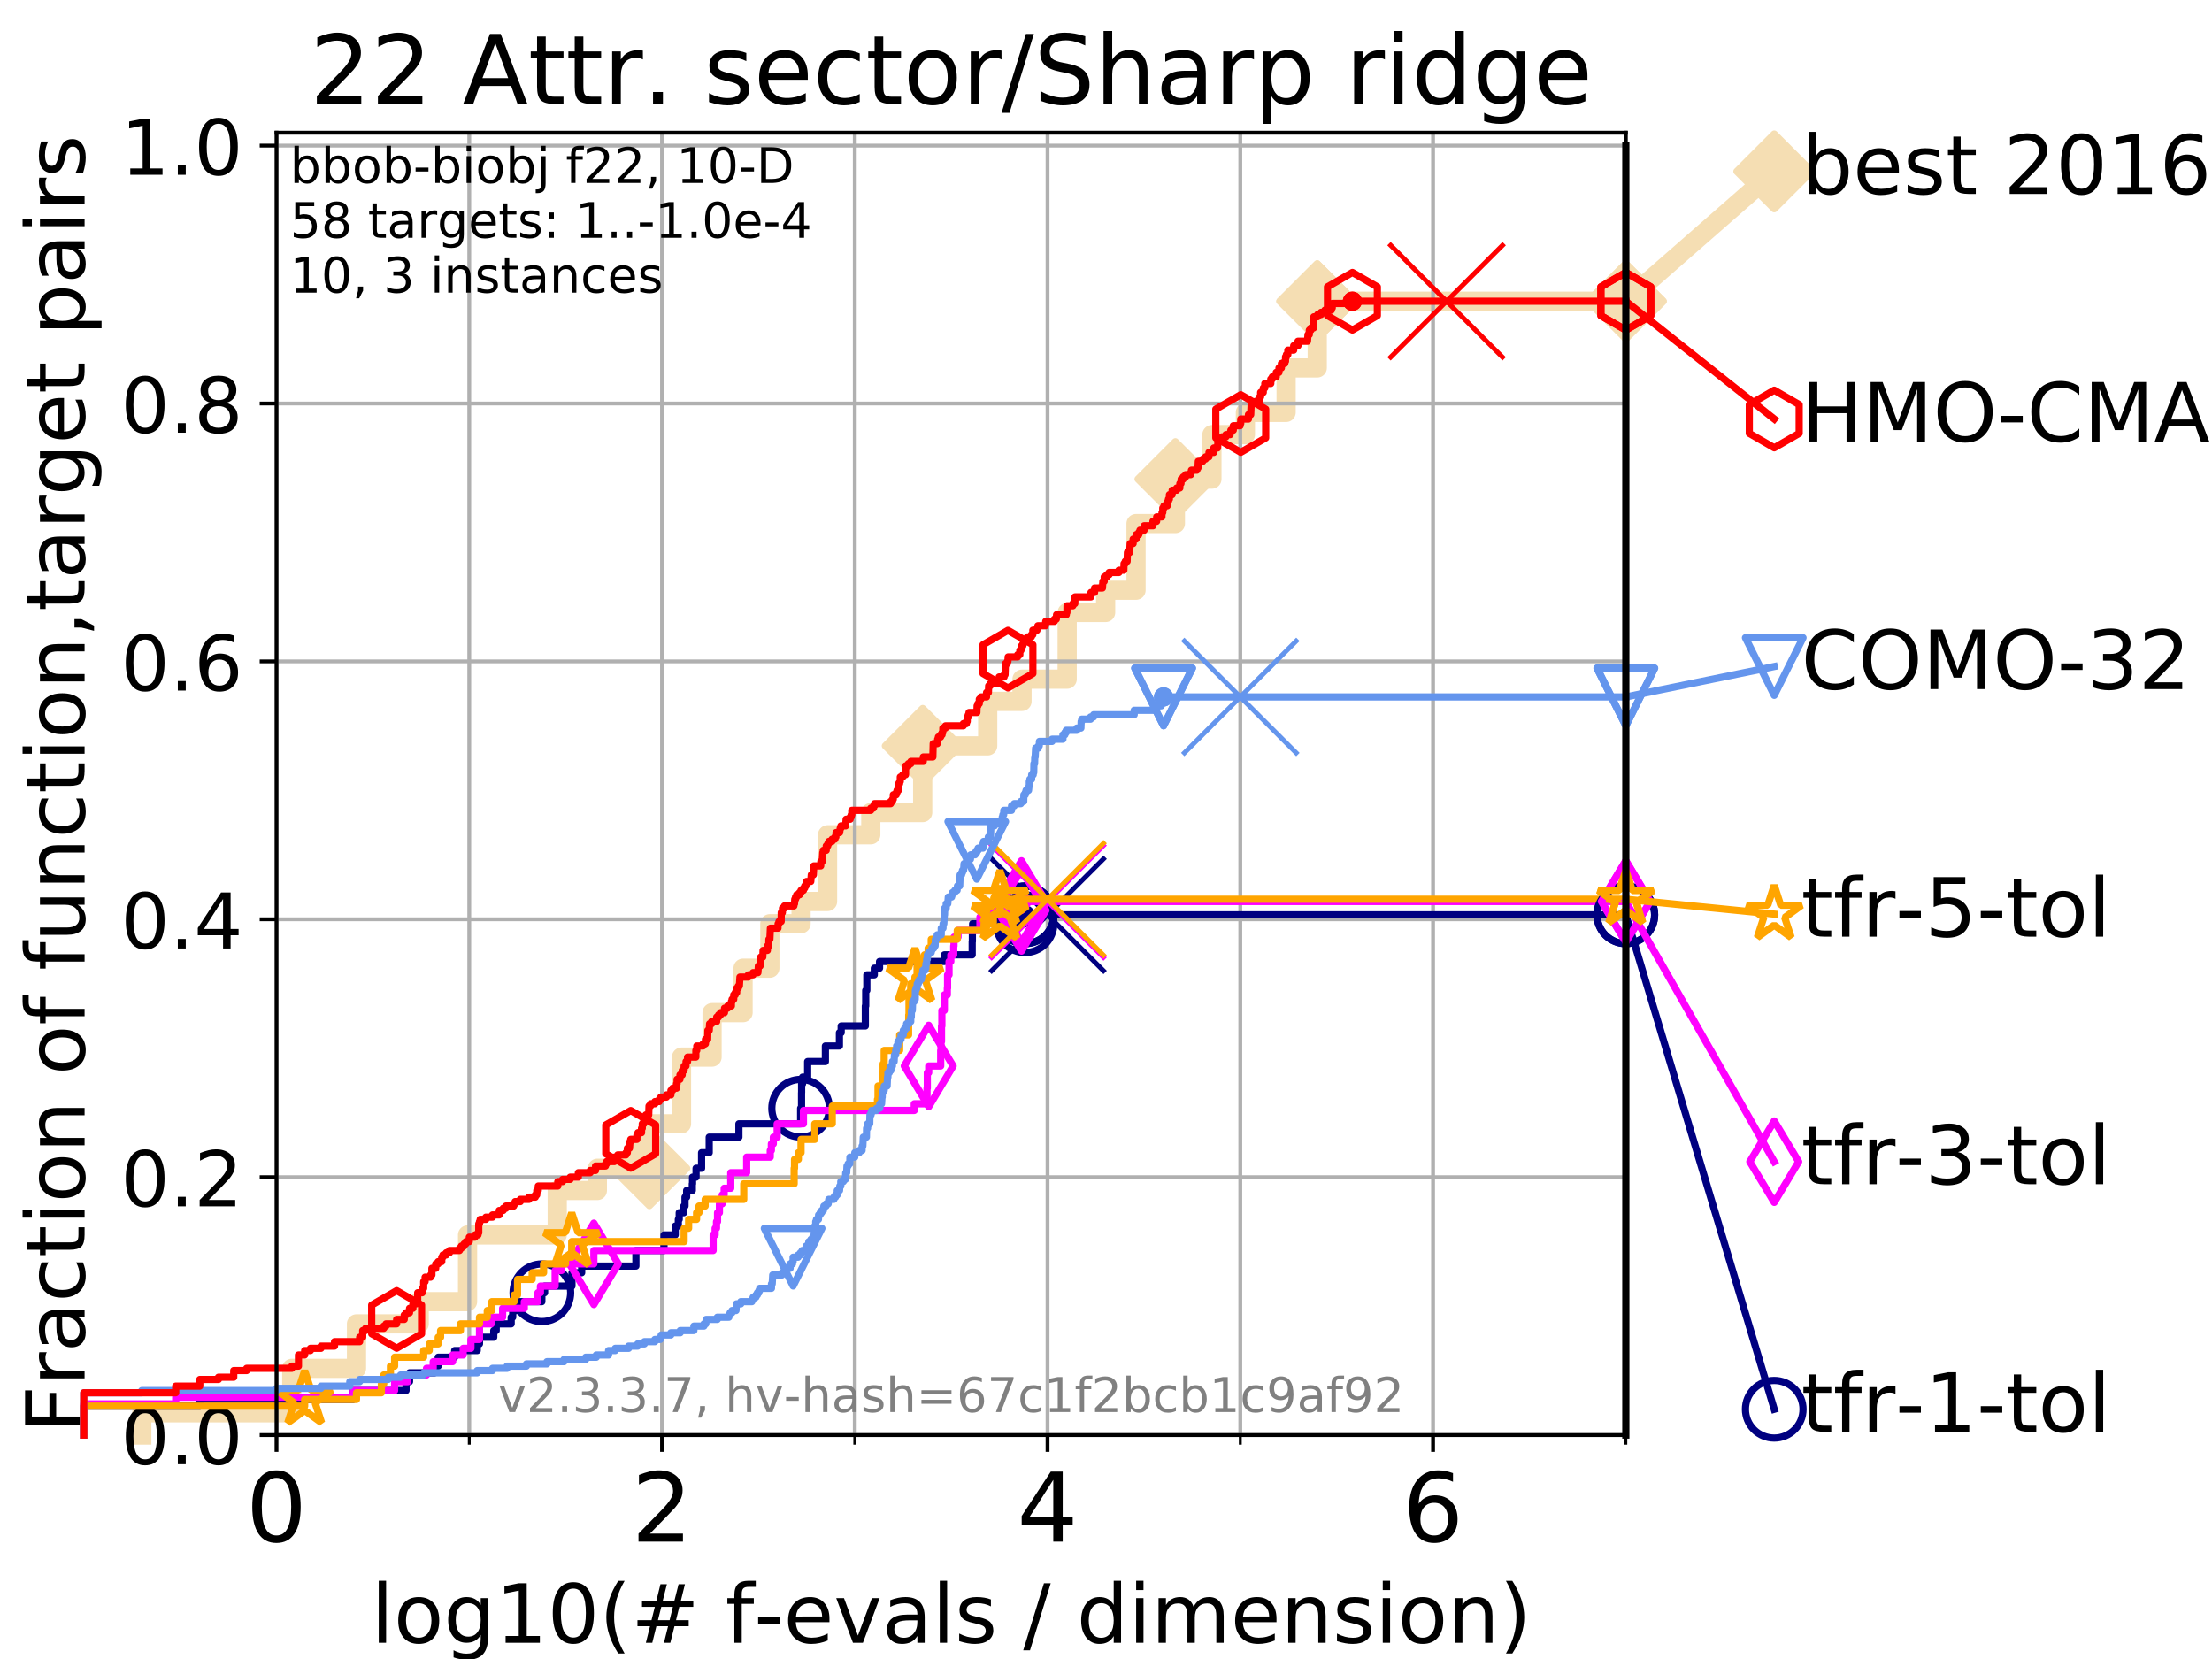 <?xml version="1.0" encoding="utf-8" standalone="no"?>
<!DOCTYPE svg PUBLIC "-//W3C//DTD SVG 1.1//EN"
  "http://www.w3.org/Graphics/SVG/1.1/DTD/svg11.dtd">
<!-- Created with matplotlib (https://matplotlib.org/) -->
<svg height="345.6pt" version="1.1" viewBox="0 0 460.8 345.6" width="460.8pt" xmlns="http://www.w3.org/2000/svg" xmlns:xlink="http://www.w3.org/1999/xlink">
 <defs>
  <style type="text/css">
*{stroke-linecap:butt;stroke-linejoin:round;}
  </style>
 </defs>
 <g id="figure_1">
  <g id="patch_1">
   <path d="M 0 345.6 
L 460.8 345.6 
L 460.8 0 
L 0 0 
z
" style="fill:#ffffff;"/>
  </g>
  <g id="axes_1">
   <g id="patch_2">
    <path d="M 57.6 298.944 
L 338.688 298.944 
L 338.688 27.648 
L 57.6 27.648 
z
" style="fill:#ffffff;"/>
   </g>
   <g id="line2d_1">
    <path d="M 29.533 298.944 
L 29.533 294.313 
L 60.78 294.313 
L 60.78 285.05 
L 74.263 285.05 
L 74.263 275.788 
L 87.33 275.788 
L 87.33 271.157 
L 97.403 271.157 
L 97.403 257.263 
L 116.081 257.263 
L 116.081 248.001 
L 124.444 248.001 
L 124.444 243.37 
L 135.281 243.37 
L 135.281 234.107 
L 141.969 234.107 
L 141.969 220.214 
L 148.335 220.214 
L 148.335 210.951 
L 154.794 210.951 
L 154.794 201.689 
L 160.375 201.689 
L 160.375 192.426 
L 166.879 192.426 
L 166.879 187.795 
L 172.395 187.795 
L 172.395 173.901 
L 181.405 173.901 
L 181.405 169.27 
L 192.214 169.27 
L 192.214 155.377 
L 205.755 155.377 
L 205.755 146.114 
L 212.903 146.114 
L 212.903 141.483 
L 222.311 141.483 
L 222.311 127.589 
L 230.323 127.589 
L 230.323 122.958 
L 236.656 122.958 
L 236.656 109.065 
L 244.853 109.065 
L 244.853 99.802 
L 252.464 99.802 
L 252.464 90.54 
L 259.437 90.54 
L 259.437 85.909 
L 267.923 85.909 
L 267.923 76.646 
L 274.406 76.646 
L 274.406 62.753 
L 338.688 62.753 
" style="fill:none;stroke:#f5deb3;stroke-linecap:square;stroke-width:4;"/>
   </g>
   <g id="line2d_2">
    <defs>
     <path d="M 0 7.778 
L 7.778 0 
L 0 -7.778 
L -7.778 0 
z
" id="m6ad21c7f54" style="stroke:#f5deb3;stroke-linejoin:miter;stroke-width:1.5;"/>
    </defs>
    <g>
     <use style="fill:#f5deb3;stroke:#f5deb3;stroke-linejoin:miter;stroke-width:1.5;" x="135.281" xlink:href="#m6ad21c7f54" y="243.37"/>
     <use style="fill:#f5deb3;stroke:#f5deb3;stroke-linejoin:miter;stroke-width:1.5;" x="192.214" xlink:href="#m6ad21c7f54" y="155.377"/>
     <use style="fill:#f5deb3;stroke:#f5deb3;stroke-linejoin:miter;stroke-width:1.5;" x="244.853" xlink:href="#m6ad21c7f54" y="99.802"/>
     <use style="fill:#f5deb3;stroke:#f5deb3;stroke-linejoin:miter;stroke-width:1.5;" x="274.406" xlink:href="#m6ad21c7f54" y="62.753"/>
     <use style="fill:#f5deb3;stroke:#f5deb3;stroke-linejoin:miter;stroke-width:1.5;" x="274.406" xlink:href="#m6ad21c7f54" y="62.753"/>
     <use style="fill:#f5deb3;stroke:#f5deb3;stroke-linejoin:miter;stroke-width:1.5;" x="338.688" xlink:href="#m6ad21c7f54" y="62.753"/>
    </g>
   </g>
   <g id="line2d_3">
    <path style="fill:none;stroke:#f5deb3;stroke-linecap:square;stroke-width:4;"/>
    <g/>
   </g>
   <g id="line2d_4">
    <path d="M 338.688 62.753 
L 369.608 35.706 
" style="fill:none;stroke:#f5deb3;stroke-linecap:square;stroke-width:4;"/>
    <g>
     <use style="fill:#f5deb3;stroke:#f5deb3;stroke-linejoin:miter;stroke-width:1.5;" x="338.688" xlink:href="#m6ad21c7f54" y="62.753"/>
     <use style="fill:#f5deb3;stroke:#f5deb3;stroke-linejoin:miter;stroke-width:1.5;" x="369.608" xlink:href="#m6ad21c7f54" y="35.706"/>
    </g>
   </g>
   <g id="matplotlib.axis_1">
    <g id="xtick_1">
     <g id="line2d_5">
      <path clip-path="url(#p1d32cad6dc)" d="M 57.6 298.944 
L 57.6 27.648 
" style="fill:none;stroke:#b0b0b0;stroke-linecap:square;stroke-width:0.8;"/>
     </g>
     <g id="line2d_6">
      <defs>
       <path d="M 0 0 
L 0 3.5 
" id="mbd8be583e5" style="stroke:#000000;stroke-width:0.8;"/>
      </defs>
      <g>
       <use style="stroke:#000000;stroke-width:0.8;" x="57.6" xlink:href="#mbd8be583e5" y="298.944"/>
      </g>
     </g>
     <g id="text_1">
      <!-- 0 -->
      <defs>
       <path d="M 31.781 66.406 
Q 24.172 66.406 20.328 58.906 
Q 16.5 51.422 16.5 36.375 
Q 16.5 21.391 20.328 13.891 
Q 24.172 6.391 31.781 6.391 
Q 39.453 6.391 43.281 13.891 
Q 47.125 21.391 47.125 36.375 
Q 47.125 51.422 43.281 58.906 
Q 39.453 66.406 31.781 66.406 
z
M 31.781 74.219 
Q 44.047 74.219 50.516 64.516 
Q 56.984 54.828 56.984 36.375 
Q 56.984 17.969 50.516 8.266 
Q 44.047 -1.422 31.781 -1.422 
Q 19.531 -1.422 13.062 8.266 
Q 6.594 17.969 6.594 36.375 
Q 6.594 54.828 13.062 64.516 
Q 19.531 74.219 31.781 74.219 
z
" id="DejaVuSans-48"/>
      </defs>
      <g transform="translate(51.237 321.141)scale(0.2 -0.2)">
       <use xlink:href="#DejaVuSans-48"/>
      </g>
     </g>
    </g>
    <g id="xtick_2">
     <g id="line2d_7">
      <path clip-path="url(#p1d32cad6dc)" d="M 137.911 298.944 
L 137.911 27.648 
" style="fill:none;stroke:#b0b0b0;stroke-linecap:square;stroke-width:0.8;"/>
     </g>
     <g id="line2d_8">
      <g>
       <use style="stroke:#000000;stroke-width:0.8;" x="137.911" xlink:href="#mbd8be583e5" y="298.944"/>
      </g>
     </g>
     <g id="text_2">
      <!-- 2 -->
      <defs>
       <path d="M 19.188 8.297 
L 53.609 8.297 
L 53.609 0 
L 7.328 0 
L 7.328 8.297 
Q 12.938 14.109 22.625 23.891 
Q 32.328 33.688 34.812 36.531 
Q 39.547 41.844 41.422 45.531 
Q 43.312 49.219 43.312 52.781 
Q 43.312 58.594 39.234 62.25 
Q 35.156 65.922 28.609 65.922 
Q 23.969 65.922 18.812 64.312 
Q 13.672 62.703 7.812 59.422 
L 7.812 69.391 
Q 13.766 71.781 18.938 73 
Q 24.125 74.219 28.422 74.219 
Q 39.75 74.219 46.484 68.547 
Q 53.219 62.891 53.219 53.422 
Q 53.219 48.922 51.531 44.891 
Q 49.859 40.875 45.406 35.406 
Q 44.188 33.984 37.641 27.219 
Q 31.109 20.453 19.188 8.297 
z
" id="DejaVuSans-50"/>
      </defs>
      <g transform="translate(131.548 321.141)scale(0.2 -0.2)">
       <use xlink:href="#DejaVuSans-50"/>
      </g>
     </g>
    </g>
    <g id="xtick_3">
     <g id="line2d_9">
      <path clip-path="url(#p1d32cad6dc)" d="M 218.222 298.944 
L 218.222 27.648 
" style="fill:none;stroke:#b0b0b0;stroke-linecap:square;stroke-width:0.8;"/>
     </g>
     <g id="line2d_10">
      <g>
       <use style="stroke:#000000;stroke-width:0.8;" x="218.222" xlink:href="#mbd8be583e5" y="298.944"/>
      </g>
     </g>
     <g id="text_3">
      <!-- 4 -->
      <defs>
       <path d="M 37.797 64.312 
L 12.891 25.391 
L 37.797 25.391 
z
M 35.203 72.906 
L 47.609 72.906 
L 47.609 25.391 
L 58.016 25.391 
L 58.016 17.188 
L 47.609 17.188 
L 47.609 0 
L 37.797 0 
L 37.797 17.188 
L 4.891 17.188 
L 4.891 26.703 
z
" id="DejaVuSans-52"/>
      </defs>
      <g transform="translate(211.859 321.141)scale(0.2 -0.2)">
       <use xlink:href="#DejaVuSans-52"/>
      </g>
     </g>
    </g>
    <g id="xtick_4">
     <g id="line2d_11">
      <path clip-path="url(#p1d32cad6dc)" d="M 298.533 298.944 
L 298.533 27.648 
" style="fill:none;stroke:#b0b0b0;stroke-linecap:square;stroke-width:0.8;"/>
     </g>
     <g id="line2d_12">
      <g>
       <use style="stroke:#000000;stroke-width:0.8;" x="298.533" xlink:href="#mbd8be583e5" y="298.944"/>
      </g>
     </g>
     <g id="text_4">
      <!-- 6 -->
      <defs>
       <path d="M 33.016 40.375 
Q 26.375 40.375 22.484 35.828 
Q 18.609 31.297 18.609 23.391 
Q 18.609 15.531 22.484 10.953 
Q 26.375 6.391 33.016 6.391 
Q 39.656 6.391 43.531 10.953 
Q 47.406 15.531 47.406 23.391 
Q 47.406 31.297 43.531 35.828 
Q 39.656 40.375 33.016 40.375 
z
M 52.594 71.297 
L 52.594 62.312 
Q 48.875 64.062 45.094 64.984 
Q 41.312 65.922 37.594 65.922 
Q 27.828 65.922 22.672 59.328 
Q 17.531 52.734 16.797 39.406 
Q 19.672 43.656 24.016 45.922 
Q 28.375 48.188 33.594 48.188 
Q 44.578 48.188 50.953 41.516 
Q 57.328 34.859 57.328 23.391 
Q 57.328 12.156 50.688 5.359 
Q 44.047 -1.422 33.016 -1.422 
Q 20.359 -1.422 13.672 8.266 
Q 6.984 17.969 6.984 36.375 
Q 6.984 53.656 15.188 63.938 
Q 23.391 74.219 37.203 74.219 
Q 40.922 74.219 44.703 73.484 
Q 48.484 72.75 52.594 71.297 
z
" id="DejaVuSans-54"/>
      </defs>
      <g transform="translate(292.17 321.141)scale(0.2 -0.2)">
       <use xlink:href="#DejaVuSans-54"/>
      </g>
     </g>
    </g>
    <g id="xtick_5">
     <g id="line2d_13">
      <path clip-path="url(#p1d32cad6dc)" d="M 97.755 298.944 
L 97.755 27.648 
" style="fill:none;stroke:#b0b0b0;stroke-linecap:square;stroke-width:0.8;"/>
     </g>
     <g id="line2d_14">
      <defs>
       <path d="M 0 0 
L 0 2 
" id="m71d127269a" style="stroke:#000000;stroke-width:0.6;"/>
      </defs>
      <g>
       <use style="stroke:#000000;stroke-width:0.6;" x="97.755" xlink:href="#m71d127269a" y="298.944"/>
      </g>
     </g>
    </g>
    <g id="xtick_6">
     <g id="line2d_15">
      <path clip-path="url(#p1d32cad6dc)" d="M 178.066 298.944 
L 178.066 27.648 
" style="fill:none;stroke:#b0b0b0;stroke-linecap:square;stroke-width:0.8;"/>
     </g>
     <g id="line2d_16">
      <g>
       <use style="stroke:#000000;stroke-width:0.6;" x="178.066" xlink:href="#m71d127269a" y="298.944"/>
      </g>
     </g>
    </g>
    <g id="xtick_7">
     <g id="line2d_17">
      <path clip-path="url(#p1d32cad6dc)" d="M 258.377 298.944 
L 258.377 27.648 
" style="fill:none;stroke:#b0b0b0;stroke-linecap:square;stroke-width:0.8;"/>
     </g>
     <g id="line2d_18">
      <g>
       <use style="stroke:#000000;stroke-width:0.6;" x="258.377" xlink:href="#m71d127269a" y="298.944"/>
      </g>
     </g>
    </g>
    <g id="xtick_8">
     <g id="line2d_19">
      <path clip-path="url(#p1d32cad6dc)" d="M 338.688 298.944 
L 338.688 27.648 
" style="fill:none;stroke:#b0b0b0;stroke-linecap:square;stroke-width:0.8;"/>
     </g>
     <g id="line2d_20">
      <g>
       <use style="stroke:#000000;stroke-width:0.6;" x="338.688" xlink:href="#m71d127269a" y="298.944"/>
      </g>
     </g>
    </g>
    <g id="text_5">
     <!-- log10(# f-evals / dimension) -->
     <defs>
      <path d="M 9.422 75.984 
L 18.406 75.984 
L 18.406 0 
L 9.422 0 
z
" id="DejaVuSans-108"/>
      <path d="M 30.609 48.391 
Q 23.391 48.391 19.188 42.75 
Q 14.984 37.109 14.984 27.297 
Q 14.984 17.484 19.156 11.844 
Q 23.344 6.203 30.609 6.203 
Q 37.797 6.203 41.984 11.859 
Q 46.188 17.531 46.188 27.297 
Q 46.188 37.016 41.984 42.703 
Q 37.797 48.391 30.609 48.391 
z
M 30.609 56 
Q 42.328 56 49.016 48.375 
Q 55.719 40.766 55.719 27.297 
Q 55.719 13.875 49.016 6.219 
Q 42.328 -1.422 30.609 -1.422 
Q 18.844 -1.422 12.172 6.219 
Q 5.516 13.875 5.516 27.297 
Q 5.516 40.766 12.172 48.375 
Q 18.844 56 30.609 56 
z
" id="DejaVuSans-111"/>
      <path d="M 45.406 27.984 
Q 45.406 37.75 41.375 43.109 
Q 37.359 48.484 30.078 48.484 
Q 22.859 48.484 18.828 43.109 
Q 14.797 37.75 14.797 27.984 
Q 14.797 18.266 18.828 12.891 
Q 22.859 7.516 30.078 7.516 
Q 37.359 7.516 41.375 12.891 
Q 45.406 18.266 45.406 27.984 
z
M 54.391 6.781 
Q 54.391 -7.172 48.188 -13.984 
Q 42 -20.797 29.203 -20.797 
Q 24.469 -20.797 20.266 -20.094 
Q 16.062 -19.391 12.109 -17.922 
L 12.109 -9.188 
Q 16.062 -11.328 19.922 -12.344 
Q 23.781 -13.375 27.781 -13.375 
Q 36.625 -13.375 41.016 -8.766 
Q 45.406 -4.156 45.406 5.172 
L 45.406 9.625 
Q 42.625 4.781 38.281 2.391 
Q 33.938 0 27.875 0 
Q 17.828 0 11.672 7.656 
Q 5.516 15.328 5.516 27.984 
Q 5.516 40.672 11.672 48.328 
Q 17.828 56 27.875 56 
Q 33.938 56 38.281 53.609 
Q 42.625 51.219 45.406 46.391 
L 45.406 54.688 
L 54.391 54.688 
z
" id="DejaVuSans-103"/>
      <path d="M 12.406 8.297 
L 28.516 8.297 
L 28.516 63.922 
L 10.984 60.406 
L 10.984 69.391 
L 28.422 72.906 
L 38.281 72.906 
L 38.281 8.297 
L 54.391 8.297 
L 54.391 0 
L 12.406 0 
z
" id="DejaVuSans-49"/>
      <path d="M 31 75.875 
Q 24.469 64.656 21.281 53.656 
Q 18.109 42.672 18.109 31.391 
Q 18.109 20.125 21.312 9.062 
Q 24.516 -2 31 -13.188 
L 23.188 -13.188 
Q 15.875 -1.703 12.234 9.375 
Q 8.594 20.453 8.594 31.391 
Q 8.594 42.281 12.203 53.312 
Q 15.828 64.359 23.188 75.875 
z
" id="DejaVuSans-40"/>
      <path d="M 51.125 44 
L 36.922 44 
L 32.812 27.688 
L 47.125 27.688 
z
M 43.797 71.781 
L 38.719 51.516 
L 52.984 51.516 
L 58.109 71.781 
L 65.922 71.781 
L 60.891 51.516 
L 76.125 51.516 
L 76.125 44 
L 58.984 44 
L 54.984 27.688 
L 70.516 27.688 
L 70.516 20.219 
L 53.078 20.219 
L 48 0 
L 40.188 0 
L 45.219 20.219 
L 30.906 20.219 
L 25.875 0 
L 18.016 0 
L 23.094 20.219 
L 7.719 20.219 
L 7.719 27.688 
L 24.906 27.688 
L 29 44 
L 13.281 44 
L 13.281 51.516 
L 30.906 51.516 
L 35.891 71.781 
z
" id="DejaVuSans-35"/>
      <path id="DejaVuSans-32"/>
      <path d="M 37.109 75.984 
L 37.109 68.5 
L 28.516 68.5 
Q 23.688 68.5 21.797 66.547 
Q 19.922 64.594 19.922 59.516 
L 19.922 54.688 
L 34.719 54.688 
L 34.719 47.703 
L 19.922 47.703 
L 19.922 0 
L 10.891 0 
L 10.891 47.703 
L 2.297 47.703 
L 2.297 54.688 
L 10.891 54.688 
L 10.891 58.5 
Q 10.891 67.625 15.141 71.797 
Q 19.391 75.984 28.609 75.984 
z
" id="DejaVuSans-102"/>
      <path d="M 4.891 31.391 
L 31.203 31.391 
L 31.203 23.391 
L 4.891 23.391 
z
" id="DejaVuSans-45"/>
      <path d="M 56.203 29.594 
L 56.203 25.203 
L 14.891 25.203 
Q 15.484 15.922 20.484 11.062 
Q 25.484 6.203 34.422 6.203 
Q 39.594 6.203 44.453 7.469 
Q 49.312 8.734 54.109 11.281 
L 54.109 2.781 
Q 49.266 0.734 44.188 -0.344 
Q 39.109 -1.422 33.891 -1.422 
Q 20.797 -1.422 13.156 6.188 
Q 5.516 13.812 5.516 26.812 
Q 5.516 40.234 12.766 48.109 
Q 20.016 56 32.328 56 
Q 43.359 56 49.781 48.891 
Q 56.203 41.797 56.203 29.594 
z
M 47.219 32.234 
Q 47.125 39.594 43.094 43.984 
Q 39.062 48.391 32.422 48.391 
Q 24.906 48.391 20.391 44.141 
Q 15.875 39.891 15.188 32.172 
z
" id="DejaVuSans-101"/>
      <path d="M 2.984 54.688 
L 12.5 54.688 
L 29.594 8.797 
L 46.688 54.688 
L 56.203 54.688 
L 35.688 0 
L 23.484 0 
z
" id="DejaVuSans-118"/>
      <path d="M 34.281 27.484 
Q 23.391 27.484 19.188 25 
Q 14.984 22.516 14.984 16.5 
Q 14.984 11.719 18.141 8.906 
Q 21.297 6.109 26.703 6.109 
Q 34.188 6.109 38.703 11.406 
Q 43.219 16.703 43.219 25.484 
L 43.219 27.484 
z
M 52.203 31.203 
L 52.203 0 
L 43.219 0 
L 43.219 8.297 
Q 40.141 3.328 35.547 0.953 
Q 30.953 -1.422 24.312 -1.422 
Q 15.922 -1.422 10.953 3.297 
Q 6 8.016 6 15.922 
Q 6 25.141 12.172 29.828 
Q 18.359 34.516 30.609 34.516 
L 43.219 34.516 
L 43.219 35.406 
Q 43.219 41.609 39.141 45 
Q 35.062 48.391 27.688 48.391 
Q 23 48.391 18.547 47.266 
Q 14.109 46.141 10.016 43.891 
L 10.016 52.203 
Q 14.938 54.109 19.578 55.047 
Q 24.219 56 28.609 56 
Q 40.484 56 46.344 49.844 
Q 52.203 43.703 52.203 31.203 
z
" id="DejaVuSans-97"/>
      <path d="M 44.281 53.078 
L 44.281 44.578 
Q 40.484 46.531 36.375 47.5 
Q 32.281 48.484 27.875 48.484 
Q 21.188 48.484 17.844 46.438 
Q 14.5 44.391 14.5 40.281 
Q 14.5 37.156 16.891 35.375 
Q 19.281 33.594 26.516 31.984 
L 29.594 31.297 
Q 39.156 29.25 43.188 25.516 
Q 47.219 21.781 47.219 15.094 
Q 47.219 7.469 41.188 3.016 
Q 35.156 -1.422 24.609 -1.422 
Q 20.219 -1.422 15.453 -0.562 
Q 10.688 0.297 5.422 2 
L 5.422 11.281 
Q 10.406 8.688 15.234 7.391 
Q 20.062 6.109 24.812 6.109 
Q 31.156 6.109 34.562 8.281 
Q 37.984 10.453 37.984 14.406 
Q 37.984 18.062 35.516 20.016 
Q 33.062 21.969 24.703 23.781 
L 21.578 24.516 
Q 13.234 26.266 9.516 29.906 
Q 5.812 33.547 5.812 39.891 
Q 5.812 47.609 11.281 51.797 
Q 16.75 56 26.812 56 
Q 31.781 56 36.172 55.266 
Q 40.578 54.547 44.281 53.078 
z
" id="DejaVuSans-115"/>
      <path d="M 25.391 72.906 
L 33.688 72.906 
L 8.297 -9.281 
L 0 -9.281 
z
" id="DejaVuSans-47"/>
      <path d="M 45.406 46.391 
L 45.406 75.984 
L 54.391 75.984 
L 54.391 0 
L 45.406 0 
L 45.406 8.203 
Q 42.578 3.328 38.25 0.953 
Q 33.938 -1.422 27.875 -1.422 
Q 17.969 -1.422 11.734 6.484 
Q 5.516 14.406 5.516 27.297 
Q 5.516 40.188 11.734 48.094 
Q 17.969 56 27.875 56 
Q 33.938 56 38.25 53.625 
Q 42.578 51.266 45.406 46.391 
z
M 14.797 27.297 
Q 14.797 17.391 18.875 11.75 
Q 22.953 6.109 30.078 6.109 
Q 37.203 6.109 41.297 11.75 
Q 45.406 17.391 45.406 27.297 
Q 45.406 37.203 41.297 42.844 
Q 37.203 48.484 30.078 48.484 
Q 22.953 48.484 18.875 42.844 
Q 14.797 37.203 14.797 27.297 
z
" id="DejaVuSans-100"/>
      <path d="M 9.422 54.688 
L 18.406 54.688 
L 18.406 0 
L 9.422 0 
z
M 9.422 75.984 
L 18.406 75.984 
L 18.406 64.594 
L 9.422 64.594 
z
" id="DejaVuSans-105"/>
      <path d="M 52 44.188 
Q 55.375 50.25 60.062 53.125 
Q 64.75 56 71.094 56 
Q 79.641 56 84.281 50.016 
Q 88.922 44.047 88.922 33.016 
L 88.922 0 
L 79.891 0 
L 79.891 32.719 
Q 79.891 40.578 77.094 44.375 
Q 74.312 48.188 68.609 48.188 
Q 61.625 48.188 57.562 43.547 
Q 53.516 38.922 53.516 30.906 
L 53.516 0 
L 44.484 0 
L 44.484 32.719 
Q 44.484 40.625 41.703 44.406 
Q 38.922 48.188 33.109 48.188 
Q 26.219 48.188 22.156 43.531 
Q 18.109 38.875 18.109 30.906 
L 18.109 0 
L 9.078 0 
L 9.078 54.688 
L 18.109 54.688 
L 18.109 46.188 
Q 21.188 51.219 25.484 53.609 
Q 29.781 56 35.688 56 
Q 41.656 56 45.828 52.969 
Q 50 49.953 52 44.188 
z
" id="DejaVuSans-109"/>
      <path d="M 54.891 33.016 
L 54.891 0 
L 45.906 0 
L 45.906 32.719 
Q 45.906 40.484 42.875 44.328 
Q 39.844 48.188 33.797 48.188 
Q 26.516 48.188 22.312 43.547 
Q 18.109 38.922 18.109 30.906 
L 18.109 0 
L 9.078 0 
L 9.078 54.688 
L 18.109 54.688 
L 18.109 46.188 
Q 21.344 51.125 25.703 53.562 
Q 30.078 56 35.797 56 
Q 45.219 56 50.047 50.172 
Q 54.891 44.344 54.891 33.016 
z
" id="DejaVuSans-110"/>
      <path d="M 8.016 75.875 
L 15.828 75.875 
Q 23.141 64.359 26.781 53.312 
Q 30.422 42.281 30.422 31.391 
Q 30.422 20.453 26.781 9.375 
Q 23.141 -1.703 15.828 -13.188 
L 8.016 -13.188 
Q 14.5 -2 17.703 9.062 
Q 20.906 20.125 20.906 31.391 
Q 20.906 42.672 17.703 53.656 
Q 14.5 64.656 8.016 75.875 
z
" id="DejaVuSans-41"/>
     </defs>
     <g transform="translate(77.303 342.218)scale(0.17 -0.17)">
      <use xlink:href="#DejaVuSans-108"/>
      <use x="27.783" xlink:href="#DejaVuSans-111"/>
      <use x="88.965" xlink:href="#DejaVuSans-103"/>
      <use x="152.441" xlink:href="#DejaVuSans-49"/>
      <use x="216.064" xlink:href="#DejaVuSans-48"/>
      <use x="279.688" xlink:href="#DejaVuSans-40"/>
      <use x="318.701" xlink:href="#DejaVuSans-35"/>
      <use x="402.49" xlink:href="#DejaVuSans-32"/>
      <use x="434.277" xlink:href="#DejaVuSans-102"/>
      <use x="469.404" xlink:href="#DejaVuSans-45"/>
      <use x="505.488" xlink:href="#DejaVuSans-101"/>
      <use x="567.012" xlink:href="#DejaVuSans-118"/>
      <use x="626.191" xlink:href="#DejaVuSans-97"/>
      <use x="687.471" xlink:href="#DejaVuSans-108"/>
      <use x="715.254" xlink:href="#DejaVuSans-115"/>
      <use x="767.354" xlink:href="#DejaVuSans-32"/>
      <use x="799.141" xlink:href="#DejaVuSans-47"/>
      <use x="832.832" xlink:href="#DejaVuSans-32"/>
      <use x="864.619" xlink:href="#DejaVuSans-100"/>
      <use x="928.096" xlink:href="#DejaVuSans-105"/>
      <use x="955.879" xlink:href="#DejaVuSans-109"/>
      <use x="1053.291" xlink:href="#DejaVuSans-101"/>
      <use x="1114.814" xlink:href="#DejaVuSans-110"/>
      <use x="1178.193" xlink:href="#DejaVuSans-115"/>
      <use x="1230.293" xlink:href="#DejaVuSans-105"/>
      <use x="1258.076" xlink:href="#DejaVuSans-111"/>
      <use x="1319.258" xlink:href="#DejaVuSans-110"/>
      <use x="1382.637" xlink:href="#DejaVuSans-41"/>
     </g>
    </g>
   </g>
   <g id="matplotlib.axis_2">
    <g id="ytick_1">
     <g id="line2d_21">
      <path clip-path="url(#p1d32cad6dc)" d="M 57.6 298.944 
L 338.688 298.944 
" style="fill:none;stroke:#b0b0b0;stroke-linecap:square;stroke-width:0.8;"/>
     </g>
     <g id="line2d_22">
      <defs>
       <path d="M 0 0 
L -3.5 0 
" id="mef6fc1f132" style="stroke:#000000;stroke-width:0.8;"/>
      </defs>
      <g>
       <use style="stroke:#000000;stroke-width:0.8;" x="57.6" xlink:href="#mef6fc1f132" y="298.944"/>
      </g>
     </g>
     <g id="text_6">
      <!-- 0.0 -->
      <defs>
       <path d="M 10.688 12.406 
L 21 12.406 
L 21 0 
L 10.688 0 
z
" id="DejaVuSans-46"/>
      </defs>
      <g transform="translate(25.155 305.023)scale(0.16 -0.16)">
       <use xlink:href="#DejaVuSans-48"/>
       <use x="63.623" xlink:href="#DejaVuSans-46"/>
       <use x="95.41" xlink:href="#DejaVuSans-48"/>
      </g>
     </g>
    </g>
    <g id="ytick_2">
     <g id="line2d_23">
      <path clip-path="url(#p1d32cad6dc)" d="M 57.6 245.222 
L 338.688 245.222 
" style="fill:none;stroke:#b0b0b0;stroke-linecap:square;stroke-width:0.8;"/>
     </g>
     <g id="line2d_24">
      <g>
       <use style="stroke:#000000;stroke-width:0.8;" x="57.6" xlink:href="#mef6fc1f132" y="245.222"/>
      </g>
     </g>
     <g id="text_7">
      <!-- 0.2 -->
      <g transform="translate(25.155 251.301)scale(0.16 -0.16)">
       <use xlink:href="#DejaVuSans-48"/>
       <use x="63.623" xlink:href="#DejaVuSans-46"/>
       <use x="95.41" xlink:href="#DejaVuSans-50"/>
      </g>
     </g>
    </g>
    <g id="ytick_3">
     <g id="line2d_25">
      <path clip-path="url(#p1d32cad6dc)" d="M 57.6 191.5 
L 338.688 191.5 
" style="fill:none;stroke:#b0b0b0;stroke-linecap:square;stroke-width:0.8;"/>
     </g>
     <g id="line2d_26">
      <g>
       <use style="stroke:#000000;stroke-width:0.8;" x="57.6" xlink:href="#mef6fc1f132" y="191.5"/>
      </g>
     </g>
     <g id="text_8">
      <!-- 0.4 -->
      <g transform="translate(25.155 197.579)scale(0.16 -0.16)">
       <use xlink:href="#DejaVuSans-48"/>
       <use x="63.623" xlink:href="#DejaVuSans-46"/>
       <use x="95.41" xlink:href="#DejaVuSans-52"/>
      </g>
     </g>
    </g>
    <g id="ytick_4">
     <g id="line2d_27">
      <path clip-path="url(#p1d32cad6dc)" d="M 57.6 137.778 
L 338.688 137.778 
" style="fill:none;stroke:#b0b0b0;stroke-linecap:square;stroke-width:0.8;"/>
     </g>
     <g id="line2d_28">
      <g>
       <use style="stroke:#000000;stroke-width:0.8;" x="57.6" xlink:href="#mef6fc1f132" y="137.778"/>
      </g>
     </g>
     <g id="text_9">
      <!-- 0.6 -->
      <g transform="translate(25.155 143.857)scale(0.16 -0.16)">
       <use xlink:href="#DejaVuSans-48"/>
       <use x="63.623" xlink:href="#DejaVuSans-46"/>
       <use x="95.41" xlink:href="#DejaVuSans-54"/>
      </g>
     </g>
    </g>
    <g id="ytick_5">
     <g id="line2d_29">
      <path clip-path="url(#p1d32cad6dc)" d="M 57.6 84.056 
L 338.688 84.056 
" style="fill:none;stroke:#b0b0b0;stroke-linecap:square;stroke-width:0.8;"/>
     </g>
     <g id="line2d_30">
      <g>
       <use style="stroke:#000000;stroke-width:0.8;" x="57.6" xlink:href="#mef6fc1f132" y="84.056"/>
      </g>
     </g>
     <g id="text_10">
      <!-- 0.8 -->
      <defs>
       <path d="M 31.781 34.625 
Q 24.75 34.625 20.719 30.859 
Q 16.703 27.094 16.703 20.516 
Q 16.703 13.922 20.719 10.156 
Q 24.75 6.391 31.781 6.391 
Q 38.812 6.391 42.859 10.172 
Q 46.922 13.969 46.922 20.516 
Q 46.922 27.094 42.891 30.859 
Q 38.875 34.625 31.781 34.625 
z
M 21.922 38.812 
Q 15.578 40.375 12.031 44.719 
Q 8.5 49.078 8.5 55.328 
Q 8.5 64.062 14.719 69.141 
Q 20.953 74.219 31.781 74.219 
Q 42.672 74.219 48.875 69.141 
Q 55.078 64.062 55.078 55.328 
Q 55.078 49.078 51.531 44.719 
Q 48 40.375 41.703 38.812 
Q 48.828 37.156 52.797 32.312 
Q 56.781 27.484 56.781 20.516 
Q 56.781 9.906 50.312 4.234 
Q 43.844 -1.422 31.781 -1.422 
Q 19.734 -1.422 13.25 4.234 
Q 6.781 9.906 6.781 20.516 
Q 6.781 27.484 10.781 32.312 
Q 14.797 37.156 21.922 38.812 
z
M 18.312 54.391 
Q 18.312 48.734 21.844 45.562 
Q 25.391 42.391 31.781 42.391 
Q 38.141 42.391 41.719 45.562 
Q 45.312 48.734 45.312 54.391 
Q 45.312 60.062 41.719 63.234 
Q 38.141 66.406 31.781 66.406 
Q 25.391 66.406 21.844 63.234 
Q 18.312 60.062 18.312 54.391 
z
" id="DejaVuSans-56"/>
      </defs>
      <g transform="translate(25.155 90.135)scale(0.16 -0.16)">
       <use xlink:href="#DejaVuSans-48"/>
       <use x="63.623" xlink:href="#DejaVuSans-46"/>
       <use x="95.41" xlink:href="#DejaVuSans-56"/>
      </g>
     </g>
    </g>
    <g id="ytick_6">
     <g id="line2d_31">
      <path clip-path="url(#p1d32cad6dc)" d="M 57.6 30.334 
L 338.688 30.334 
" style="fill:none;stroke:#b0b0b0;stroke-linecap:square;stroke-width:0.8;"/>
     </g>
     <g id="line2d_32">
      <g>
       <use style="stroke:#000000;stroke-width:0.8;" x="57.6" xlink:href="#mef6fc1f132" y="30.334"/>
      </g>
     </g>
     <g id="text_11">
      <!-- 1.0 -->
      <g transform="translate(25.155 36.413)scale(0.16 -0.16)">
       <use xlink:href="#DejaVuSans-49"/>
       <use x="63.623" xlink:href="#DejaVuSans-46"/>
       <use x="95.41" xlink:href="#DejaVuSans-48"/>
      </g>
     </g>
    </g>
    <g id="text_12">
     <!-- Fraction of function,target pairs -->
     <defs>
      <path d="M 9.812 72.906 
L 51.703 72.906 
L 51.703 64.594 
L 19.672 64.594 
L 19.672 43.109 
L 48.578 43.109 
L 48.578 34.812 
L 19.672 34.812 
L 19.672 0 
L 9.812 0 
z
" id="DejaVuSans-70"/>
      <path d="M 41.109 46.297 
Q 39.594 47.172 37.812 47.578 
Q 36.031 48 33.891 48 
Q 26.266 48 22.188 43.047 
Q 18.109 38.094 18.109 28.812 
L 18.109 0 
L 9.078 0 
L 9.078 54.688 
L 18.109 54.688 
L 18.109 46.188 
Q 20.953 51.172 25.484 53.578 
Q 30.031 56 36.531 56 
Q 37.453 56 38.578 55.875 
Q 39.703 55.766 41.062 55.516 
z
" id="DejaVuSans-114"/>
      <path d="M 48.781 52.594 
L 48.781 44.188 
Q 44.969 46.297 41.141 47.344 
Q 37.312 48.391 33.406 48.391 
Q 24.656 48.391 19.812 42.844 
Q 14.984 37.312 14.984 27.297 
Q 14.984 17.281 19.812 11.734 
Q 24.656 6.203 33.406 6.203 
Q 37.312 6.203 41.141 7.25 
Q 44.969 8.297 48.781 10.406 
L 48.781 2.094 
Q 45.016 0.344 40.984 -0.531 
Q 36.969 -1.422 32.422 -1.422 
Q 20.062 -1.422 12.781 6.344 
Q 5.516 14.109 5.516 27.297 
Q 5.516 40.672 12.859 48.328 
Q 20.219 56 33.016 56 
Q 37.156 56 41.109 55.141 
Q 45.062 54.297 48.781 52.594 
z
" id="DejaVuSans-99"/>
      <path d="M 18.312 70.219 
L 18.312 54.688 
L 36.812 54.688 
L 36.812 47.703 
L 18.312 47.703 
L 18.312 18.016 
Q 18.312 11.328 20.141 9.422 
Q 21.969 7.516 27.594 7.516 
L 36.812 7.516 
L 36.812 0 
L 27.594 0 
Q 17.188 0 13.234 3.875 
Q 9.281 7.766 9.281 18.016 
L 9.281 47.703 
L 2.688 47.703 
L 2.688 54.688 
L 9.281 54.688 
L 9.281 70.219 
z
" id="DejaVuSans-116"/>
      <path d="M 8.5 21.578 
L 8.5 54.688 
L 17.484 54.688 
L 17.484 21.922 
Q 17.484 14.156 20.5 10.266 
Q 23.531 6.391 29.594 6.391 
Q 36.859 6.391 41.078 11.031 
Q 45.312 15.672 45.312 23.688 
L 45.312 54.688 
L 54.297 54.688 
L 54.297 0 
L 45.312 0 
L 45.312 8.406 
Q 42.047 3.422 37.719 1 
Q 33.406 -1.422 27.688 -1.422 
Q 18.266 -1.422 13.375 4.438 
Q 8.5 10.297 8.5 21.578 
z
M 31.109 56 
z
" id="DejaVuSans-117"/>
      <path d="M 11.719 12.406 
L 22.016 12.406 
L 22.016 4 
L 14.016 -11.625 
L 7.719 -11.625 
L 11.719 4 
z
" id="DejaVuSans-44"/>
      <path d="M 18.109 8.203 
L 18.109 -20.797 
L 9.078 -20.797 
L 9.078 54.688 
L 18.109 54.688 
L 18.109 46.391 
Q 20.953 51.266 25.266 53.625 
Q 29.594 56 35.594 56 
Q 45.562 56 51.781 48.094 
Q 58.016 40.188 58.016 27.297 
Q 58.016 14.406 51.781 6.484 
Q 45.562 -1.422 35.594 -1.422 
Q 29.594 -1.422 25.266 0.953 
Q 20.953 3.328 18.109 8.203 
z
M 48.688 27.297 
Q 48.688 37.203 44.609 42.844 
Q 40.531 48.484 33.406 48.484 
Q 26.266 48.484 22.188 42.844 
Q 18.109 37.203 18.109 27.297 
Q 18.109 17.391 22.188 11.75 
Q 26.266 6.109 33.406 6.109 
Q 40.531 6.109 44.609 11.75 
Q 48.688 17.391 48.688 27.297 
z
" id="DejaVuSans-112"/>
     </defs>
     <g transform="translate(17.62 298.435)rotate(-90)scale(0.17 -0.17)">
      <use xlink:href="#DejaVuSans-70"/>
      <use x="57.41" xlink:href="#DejaVuSans-114"/>
      <use x="98.523" xlink:href="#DejaVuSans-97"/>
      <use x="159.803" xlink:href="#DejaVuSans-99"/>
      <use x="214.783" xlink:href="#DejaVuSans-116"/>
      <use x="253.992" xlink:href="#DejaVuSans-105"/>
      <use x="281.775" xlink:href="#DejaVuSans-111"/>
      <use x="342.957" xlink:href="#DejaVuSans-110"/>
      <use x="406.336" xlink:href="#DejaVuSans-32"/>
      <use x="438.123" xlink:href="#DejaVuSans-111"/>
      <use x="499.305" xlink:href="#DejaVuSans-102"/>
      <use x="534.51" xlink:href="#DejaVuSans-32"/>
      <use x="566.297" xlink:href="#DejaVuSans-102"/>
      <use x="601.502" xlink:href="#DejaVuSans-117"/>
      <use x="664.881" xlink:href="#DejaVuSans-110"/>
      <use x="728.26" xlink:href="#DejaVuSans-99"/>
      <use x="783.24" xlink:href="#DejaVuSans-116"/>
      <use x="822.449" xlink:href="#DejaVuSans-105"/>
      <use x="850.232" xlink:href="#DejaVuSans-111"/>
      <use x="911.414" xlink:href="#DejaVuSans-110"/>
      <use x="974.793" xlink:href="#DejaVuSans-44"/>
      <use x="1006.58" xlink:href="#DejaVuSans-116"/>
      <use x="1045.789" xlink:href="#DejaVuSans-97"/>
      <use x="1107.068" xlink:href="#DejaVuSans-114"/>
      <use x="1148.166" xlink:href="#DejaVuSans-103"/>
      <use x="1211.643" xlink:href="#DejaVuSans-101"/>
      <use x="1273.166" xlink:href="#DejaVuSans-116"/>
      <use x="1312.375" xlink:href="#DejaVuSans-32"/>
      <use x="1344.162" xlink:href="#DejaVuSans-112"/>
      <use x="1407.639" xlink:href="#DejaVuSans-97"/>
      <use x="1468.918" xlink:href="#DejaVuSans-105"/>
      <use x="1496.701" xlink:href="#DejaVuSans-114"/>
      <use x="1537.814" xlink:href="#DejaVuSans-115"/>
     </g>
    </g>
   </g>
   <g id="line2d_33">
    <defs>
     <path d="M 0 1.5 
C 0.398 1.5 0.779 1.342 1.061 1.061 
C 1.342 0.779 1.5 0.398 1.5 0 
C 1.5 -0.398 1.342 -0.779 1.061 -1.061 
C 0.779 -1.342 0.398 -1.5 0 -1.5 
C -0.398 -1.5 -0.779 -1.342 -1.061 -1.061 
C -1.342 -0.779 -1.5 -0.398 -1.5 0 
C -1.5 0.398 -1.342 0.779 -1.061 1.061 
C -0.779 1.342 -0.398 1.5 0 1.5 
z
" id="mbe36191d70" style="stroke:#f5deb3;"/>
    </defs>
    <g>
     <use style="fill:#f5deb3;stroke:#f5deb3;" x="274.406" xlink:href="#mbe36191d70" y="62.753"/>
     <use style="fill:#f5deb3;stroke:#f5deb3;" x="274.406" xlink:href="#mbe36191d70" y="62.753"/>
    </g>
   </g>
   <g id="line2d_34">
    <defs>
     <path d="M 0 1.5 
C 0.398 1.5 0.779 1.342 1.061 1.061 
C 1.342 0.779 1.5 0.398 1.5 0 
C 1.5 -0.398 1.342 -0.779 1.061 -1.061 
C 0.779 -1.342 0.398 -1.5 0 -1.5 
C -0.398 -1.5 -0.779 -1.342 -1.061 -1.061 
C -1.342 -0.779 -1.5 -0.398 -1.5 0 
C -1.5 0.398 -1.342 0.779 -1.061 1.061 
C -0.779 1.342 -0.398 1.5 0 1.5 
z
" id="m009ab3b6f7" style="stroke:#000080;"/>
    </defs>
    <g>
     <use style="fill:#000080;stroke:#000080;" x="213.53" xlink:href="#m009ab3b6f7" y="190.574"/>
     <use style="fill:#000080;stroke:#000080;" x="213.53" xlink:href="#m009ab3b6f7" y="190.574"/>
    </g>
   </g>
   <g id="line2d_35">
    <path d="M 17.445 298.944 
L 17.445 292.923 
L 41.621 292.923 
L 41.621 291.534 
L 73.579 291.534 
L 73.579 289.682 
L 84.588 289.682 
L 84.588 287.829 
L 85.315 287.829 
L 85.315 285.977 
L 90.509 285.977 
L 90.509 284.587 
L 91.284 284.587 
L 91.284 282.735 
L 94.715 282.735 
L 94.715 281.345 
L 99.418 281.345 
L 99.418 279.956 
L 99.887 279.956 
L 99.887 278.567 
L 102.859 278.567 
L 102.859 277.177 
L 103.372 277.177 
L 103.372 275.788 
L 106.489 275.788 
L 106.489 274.399 
L 106.803 274.399 
L 106.803 273.009 
L 107.909 273.009 
L 107.909 271.157 
L 112.877 271.157 
L 112.877 269.304 
L 113.454 269.304 
L 113.454 267.915 
L 119.148 267.915 
L 119.148 265.136 
L 121.174 265.136 
L 121.174 263.747 
L 132.47 263.747 
L 132.47 260.505 
L 138.324 260.505 
L 138.324 257.263 
L 140.664 257.263 
L 140.664 255.411 
L 141.307 255.411 
L 141.307 254.021 
L 141.493 254.021 
L 141.493 252.632 
L 142.446 252.632 
L 142.446 251.243 
L 142.7 251.243 
L 142.7 249.39 
L 143.041 249.39 
L 143.041 248.001 
L 144.221 248.001 
L 144.221 246.611 
L 144.27 246.611 
L 144.27 245.222 
L 145.005 245.222 
L 145.005 243.37 
L 146.151 243.37 
L 146.151 240.128 
L 147.74 240.128 
L 147.74 236.886 
L 153.925 236.886 
L 153.925 234.107 
L 166.786 234.107 
L 166.786 230.865 
L 166.975 230.865 
L 166.975 227.623 
L 166.991 227.623 
L 166.991 225.771 
L 167.191 225.771 
L 167.191 224.382 
L 168.245 224.382 
L 168.245 221.14 
L 171.943 221.14 
L 171.943 217.898 
L 174.865 217.898 
L 174.865 215.119 
L 175.234 215.119 
L 175.234 213.73 
L 180.265 213.73 
L 180.265 209.562 
L 180.345 209.562 
L 180.345 206.32 
L 180.579 206.32 
L 180.579 203.078 
L 182.134 203.078 
L 182.134 201.689 
L 183.225 201.689 
L 183.225 200.299 
L 196.725 200.299 
L 196.725 198.91 
L 202.526 198.91 
L 202.526 196.131 
L 202.561 196.131 
L 202.561 194.279 
L 202.617 194.279 
L 202.617 192.426 
L 213.53 192.426 
L 213.53 190.574 
L 338.688 190.574 
" style="fill:none;stroke:#000080;stroke-linecap:square;stroke-width:1.5;"/>
   </g>
   <g id="line2d_36">
    <defs>
     <path d="M 0 6 
C 1.591 6 3.117 5.368 4.243 4.243 
C 5.368 3.117 6 1.591 6 0 
C 6 -1.591 5.368 -3.117 4.243 -4.243 
C 3.117 -5.368 1.591 -6 0 -6 
C -1.591 -6 -3.117 -5.368 -4.243 -4.243 
C -5.368 -3.117 -6 -1.591 -6 0 
C -6 1.591 -5.368 3.117 -4.243 4.243 
C -3.117 5.368 -1.591 6 0 6 
z
" id="ma7585992c3" style="stroke:#000080;stroke-width:1.5;"/>
    </defs>
    <g>
     <use style="fill-opacity:0;stroke:#000080;stroke-width:1.5;" x="112.877" xlink:href="#ma7585992c3" y="269.304"/>
     <use style="fill-opacity:0;stroke:#000080;stroke-width:1.5;" x="166.786" xlink:href="#ma7585992c3" y="230.865"/>
     <use style="fill-opacity:0;stroke:#000080;stroke-width:1.5;" x="213.53" xlink:href="#ma7585992c3" y="192.426"/>
     <use style="fill-opacity:0;stroke:#000080;stroke-width:1.5;" x="213.53" xlink:href="#ma7585992c3" y="190.574"/>
     <use style="fill-opacity:0;stroke:#000080;stroke-width:1.5;" x="213.53" xlink:href="#ma7585992c3" y="190.574"/>
     <use style="fill-opacity:0;stroke:#000080;stroke-width:1.5;" x="338.688" xlink:href="#ma7585992c3" y="190.574"/>
    </g>
   </g>
   <g id="line2d_37">
    <path style="fill:none;stroke:#000080;stroke-linecap:square;stroke-width:1.5;"/>
    <g/>
   </g>
   <g id="line2d_38">
    <path clip-path="url(#p1d32cad6dc)" d="M 218.223 190.574 
" style="fill:none;stroke:#000080;stroke-linecap:square;stroke-width:1.5;"/>
    <defs>
     <path d="M -12 12 
L 12 -12 
M -12 -12 
L 12 12 
" id="m2c7c2a7008" style="stroke:#000080;"/>
    </defs>
    <g clip-path="url(#p1d32cad6dc)">
     <use style="fill:#000080;stroke:#000080;" x="218.223" xlink:href="#m2c7c2a7008" y="190.574"/>
    </g>
   </g>
   <g id="line2d_39">
    <defs>
     <path d="M 0 1.5 
C 0.398 1.5 0.779 1.342 1.061 1.061 
C 1.342 0.779 1.5 0.398 1.5 0 
C 1.5 -0.398 1.342 -0.779 1.061 -1.061 
C 0.779 -1.342 0.398 -1.5 0 -1.5 
C -0.398 -1.5 -0.779 -1.342 -1.061 -1.061 
C -1.342 -0.779 -1.5 -0.398 -1.5 0 
C -1.5 0.398 -1.342 0.779 -1.061 1.061 
C -0.779 1.342 -0.398 1.5 0 1.5 
z
" id="m5f8f8ef898" style="stroke:#ff00ff;"/>
    </defs>
    <g>
     <use style="fill:#ff00ff;stroke:#ff00ff;" x="212.797" xlink:href="#m5f8f8ef898" y="187.795"/>
     <use style="fill:#ff00ff;stroke:#ff00ff;" x="212.797" xlink:href="#m5f8f8ef898" y="187.795"/>
    </g>
   </g>
   <g id="line2d_40">
    <path d="M 17.445 298.944 
L 17.445 292.46 
L 36.604 292.46 
L 36.604 291.071 
L 73.579 291.071 
L 73.579 289.682 
L 82.207 289.682 
L 82.207 287.829 
L 84.956 287.829 
L 84.956 286.44 
L 88.847 286.44 
L 88.847 285.05 
L 90.243 285.05 
L 90.243 283.661 
L 94.295 283.661 
L 94.295 282.272 
L 96.49 282.272 
L 96.49 280.882 
L 98.101 280.882 
L 98.101 279.03 
L 99.887 279.03 
L 99.887 275.788 
L 102.331 275.788 
L 102.331 274.399 
L 104.71 274.399 
L 104.71 272.546 
L 109.222 272.546 
L 109.222 271.157 
L 112.052 271.157 
L 112.052 269.304 
L 112.581 269.304 
L 112.581 267.915 
L 115.649 267.915 
L 115.649 264.673 
L 116.972 264.673 
L 116.972 263.284 
L 123.712 263.284 
L 123.712 260.505 
L 148.564 260.505 
L 148.564 257.263 
L 148.975 257.263 
L 148.975 255.874 
L 149.26 255.874 
L 149.26 254.484 
L 149.477 254.484 
L 149.477 252.632 
L 149.868 252.632 
L 149.868 250.779 
L 150.446 250.779 
L 150.446 248.927 
L 150.858 248.927 
L 150.858 247.538 
L 152.23 247.538 
L 152.23 244.296 
L 155.546 244.296 
L 155.546 241.054 
L 160.456 241.054 
L 160.456 239.665 
L 160.689 239.665 
L 160.689 238.275 
L 161.1 238.275 
L 161.1 236.886 
L 161.898 236.886 
L 161.898 234.107 
L 167.372 234.107 
L 167.372 231.328 
L 190.456 231.328 
L 190.456 229.939 
L 193.116 229.939 
L 193.116 226.697 
L 193.177 226.697 
L 193.177 223.455 
L 193.468 223.455 
L 193.468 222.066 
L 195.965 222.066 
L 195.965 218.824 
L 196.033 218.824 
L 196.033 216.972 
L 196.134 216.972 
L 196.134 213.73 
L 196.21 213.73 
L 196.21 210.488 
L 196.725 210.488 
L 196.725 207.246 
L 197.345 207.246 
L 197.345 205.857 
L 197.395 205.857 
L 197.395 203.078 
L 197.7 203.078 
L 197.7 200.299 
L 198.073 200.299 
L 198.073 198.91 
L 198.675 198.91 
L 198.675 197.057 
L 198.733 197.057 
L 198.733 195.205 
L 199.58 195.205 
L 199.58 193.816 
L 204.137 193.816 
L 204.137 191.037 
L 205.054 191.037 
L 205.054 189.648 
L 212.797 189.648 
L 212.797 187.795 
L 338.688 187.795 
" style="fill:none;stroke:#ff00ff;stroke-linecap:square;stroke-width:1.5;"/>
   </g>
   <g id="line2d_41">
    <defs>
     <path d="M 0 8.485 
L 5.091 0 
L 0 -8.485 
L -5.091 0 
z
" id="m2a446c3d57" style="stroke:#ff00ff;stroke-linejoin:miter;stroke-width:1.5;"/>
    </defs>
    <g>
     <use style="fill-opacity:0;stroke:#ff00ff;stroke-linejoin:miter;stroke-width:1.5;" x="123.712" xlink:href="#m2a446c3d57" y="263.284"/>
     <use style="fill-opacity:0;stroke:#ff00ff;stroke-linejoin:miter;stroke-width:1.5;" x="193.468" xlink:href="#m2a446c3d57" y="222.066"/>
     <use style="fill-opacity:0;stroke:#ff00ff;stroke-linejoin:miter;stroke-width:1.5;" x="212.797" xlink:href="#m2a446c3d57" y="189.648"/>
     <use style="fill-opacity:0;stroke:#ff00ff;stroke-linejoin:miter;stroke-width:1.5;" x="212.797" xlink:href="#m2a446c3d57" y="187.795"/>
     <use style="fill-opacity:0;stroke:#ff00ff;stroke-linejoin:miter;stroke-width:1.5;" x="338.688" xlink:href="#m2a446c3d57" y="187.795"/>
    </g>
   </g>
   <g id="line2d_42">
    <path style="fill:none;stroke:#ff00ff;stroke-linecap:square;stroke-width:1.5;"/>
    <g/>
   </g>
   <g id="line2d_43">
    <path clip-path="url(#p1d32cad6dc)" d="M 218.222 187.795 
" style="fill:none;stroke:#ff00ff;stroke-linecap:square;stroke-width:1.5;"/>
    <defs>
     <path d="M -12 12 
L 12 -12 
M -12 -12 
L 12 12 
" id="m31fea8a16a" style="stroke:#ff00ff;"/>
    </defs>
    <g clip-path="url(#p1d32cad6dc)">
     <use style="fill:#ff00ff;stroke:#ff00ff;" x="218.222" xlink:href="#m31fea8a16a" y="187.795"/>
    </g>
   </g>
   <g id="line2d_44">
    <defs>
     <path d="M 0 1.5 
C 0.398 1.5 0.779 1.342 1.061 1.061 
C 1.342 0.779 1.5 0.398 1.5 0 
C 1.5 -0.398 1.342 -0.779 1.061 -1.061 
C 0.779 -1.342 0.398 -1.5 0 -1.5 
C -0.398 -1.5 -0.779 -1.342 -1.061 -1.061 
C -1.342 -0.779 -1.5 -0.398 -1.5 0 
C -1.5 0.398 -1.342 0.779 -1.061 1.061 
C -0.779 1.342 -0.398 1.5 0 1.5 
z
" id="me944d6c69f" style="stroke:#ffa500;"/>
    </defs>
    <g>
     <use style="fill:#ffa500;stroke:#ffa500;" x="208.298" xlink:href="#me944d6c69f" y="187.332"/>
     <use style="fill:#ffa500;stroke:#ffa500;" x="208.298" xlink:href="#me944d6c69f" y="187.332"/>
    </g>
   </g>
   <g id="line2d_45">
    <path d="M 17.445 298.944 
L 17.445 292.923 
L 63.468 292.923 
L 63.468 291.534 
L 74.263 291.534 
L 74.263 290.145 
L 79.447 290.145 
L 79.447 288.292 
L 79.939 288.292 
L 79.939 286.44 
L 81.334 286.44 
L 81.334 284.587 
L 82.207 284.587 
L 82.207 282.735 
L 88.256 282.735 
L 88.256 281.345 
L 89.419 281.345 
L 89.419 279.956 
L 91.284 279.956 
L 91.284 278.567 
L 91.783 278.567 
L 91.783 277.177 
L 95.918 277.177 
L 95.918 275.788 
L 99.887 275.788 
L 99.887 274.399 
L 101.507 274.399 
L 101.507 273.009 
L 102.465 273.009 
L 102.465 271.157 
L 107.111 271.157 
L 107.111 269.767 
L 107.811 269.767 
L 107.811 266.526 
L 110.86 266.526 
L 110.86 265.136 
L 113.24 265.136 
L 113.24 263.284 
L 117.821 263.284 
L 117.821 261.894 
L 119.097 261.894 
L 119.097 258.653 
L 142.513 258.653 
L 142.513 255.874 
L 143.452 255.874 
L 143.452 254.021 
L 145.109 254.021 
L 145.109 252.632 
L 145.61 252.632 
L 145.61 251.243 
L 146.896 251.243 
L 146.896 249.853 
L 154.939 249.853 
L 154.939 246.611 
L 165.436 246.611 
L 165.436 243.37 
L 165.515 243.37 
L 165.515 241.517 
L 166.31 241.517 
L 166.31 240.128 
L 166.869 240.128 
L 166.869 237.349 
L 169.732 237.349 
L 169.732 234.107 
L 173.376 234.107 
L 173.376 230.402 
L 182.791 230.402 
L 182.791 229.013 
L 182.908 229.013 
L 182.908 226.234 
L 183.887 226.234 
L 183.887 223.455 
L 183.969 223.455 
L 183.969 221.603 
L 184.193 221.603 
L 184.193 218.824 
L 187.412 218.824 
L 187.412 215.582 
L 189.273 215.582 
L 189.273 212.804 
L 189.304 212.804 
L 189.304 211.414 
L 189.363 211.414 
L 189.363 207.709 
L 189.721 207.709 
L 189.721 204.931 
L 190.604 204.931 
L 190.604 203.541 
L 191.045 203.541 
L 191.045 200.299 
L 192.588 200.299 
L 192.588 198.91 
L 193.345 198.91 
L 193.345 197.521 
L 193.995 197.521 
L 193.995 195.668 
L 199.41 195.668 
L 199.41 193.816 
L 204.991 193.816 
L 204.991 192.426 
L 206.931 192.426 
L 206.931 190.574 
L 208.298 190.574 
L 208.298 187.332 
L 338.688 187.332 
" style="fill:none;stroke:#ffa500;stroke-linecap:square;stroke-width:1.5;"/>
   </g>
   <g id="line2d_46">
    <defs>
     <path d="M 0 -6 
L -1.347 -1.854 
L -5.706 -1.854 
L -2.18 0.708 
L -3.527 4.854 
L -0 2.292 
L 3.527 4.854 
L 2.18 0.708 
L 5.706 -1.854 
L 1.347 -1.854 
z
" id="mc56c8b18b1" style="stroke:#ffa500;stroke-linejoin:bevel;stroke-width:1.5;"/>
    </defs>
    <g>
     <use style="fill-opacity:0;stroke:#ffa500;stroke-linejoin:bevel;stroke-width:1.5;" x="63.468" xlink:href="#mc56c8b18b1" y="291.534"/>
     <use style="fill-opacity:0;stroke:#ffa500;stroke-linejoin:bevel;stroke-width:1.5;" x="119.097" xlink:href="#mc56c8b18b1" y="258.653"/>
     <use style="fill-opacity:0;stroke:#ffa500;stroke-linejoin:bevel;stroke-width:1.5;" x="190.604" xlink:href="#mc56c8b18b1" y="203.541"/>
     <use style="fill-opacity:0;stroke:#ffa500;stroke-linejoin:bevel;stroke-width:1.5;" x="208.298" xlink:href="#mc56c8b18b1" y="190.574"/>
     <use style="fill-opacity:0;stroke:#ffa500;stroke-linejoin:bevel;stroke-width:1.5;" x="208.298" xlink:href="#mc56c8b18b1" y="187.332"/>
     <use style="fill-opacity:0;stroke:#ffa500;stroke-linejoin:bevel;stroke-width:1.5;" x="338.688" xlink:href="#mc56c8b18b1" y="187.332"/>
    </g>
   </g>
   <g id="line2d_47">
    <path style="fill:none;stroke:#ffa500;stroke-linecap:square;stroke-width:1.5;"/>
    <g/>
   </g>
   <g id="line2d_48">
    <path clip-path="url(#p1d32cad6dc)" d="M 218.223 187.332 
" style="fill:none;stroke:#ffa500;stroke-linecap:square;stroke-width:1.5;"/>
    <defs>
     <path d="M -12 12 
L 12 -12 
M -12 -12 
L 12 12 
" id="m87c108b07d" style="stroke:#ffa500;"/>
    </defs>
    <g clip-path="url(#p1d32cad6dc)">
     <use style="fill:#ffa500;stroke:#ffa500;" x="218.223" xlink:href="#m87c108b07d" y="187.332"/>
    </g>
   </g>
   <g id="line2d_49">
    <defs>
     <path d="M 0 1.5 
C 0.398 1.5 0.779 1.342 1.061 1.061 
C 1.342 0.779 1.5 0.398 1.5 0 
C 1.5 -0.398 1.342 -0.779 1.061 -1.061 
C 0.779 -1.342 0.398 -1.5 0 -1.5 
C -0.398 -1.5 -0.779 -1.342 -1.061 -1.061 
C -1.342 -0.779 -1.5 -0.398 -1.5 0 
C -1.5 0.398 -1.342 0.779 -1.061 1.061 
C -0.779 1.342 -0.398 1.5 0 1.5 
z
" id="md7505f37d4" style="stroke:#6495ed;"/>
    </defs>
    <g>
     <use style="fill:#6495ed;stroke:#6495ed;" x="242.389" xlink:href="#md7505f37d4" y="145.188"/>
     <use style="fill:#6495ed;stroke:#6495ed;" x="242.389" xlink:href="#md7505f37d4" y="145.188"/>
    </g>
   </g>
   <g id="line2d_50">
    <path d="M 17.445 298.944 
L 17.445 290.145 
L 29.533 290.145 
L 29.533 289.682 
L 57.6 289.682 
L 57.6 289.218 
L 66.854 289.218 
L 66.854 288.755 
L 72.868 288.755 
L 72.868 287.829 
L 74.922 287.829 
L 74.922 287.366 
L 80.881 287.366 
L 80.881 286.903 
L 83.438 286.903 
L 83.438 286.44 
L 88.256 286.44 
L 88.256 285.977 
L 99.418 285.977 
L 99.418 285.514 
L 102.597 285.514 
L 102.597 285.05 
L 105.622 285.05 
L 105.622 284.587 
L 109.668 284.587 
L 109.668 284.124 
L 113.943 284.124 
L 113.943 283.661 
L 117.486 283.661 
L 117.486 283.198 
L 122.018 283.198 
L 122.018 282.735 
L 124.216 282.735 
L 124.216 282.272 
L 126.773 282.272 
L 126.773 281.345 
L 128.169 281.345 
L 128.169 280.882 
L 130.953 280.882 
L 130.953 280.419 
L 132.847 280.419 
L 132.847 279.956 
L 134.236 279.956 
L 134.236 279.493 
L 136.419 279.493 
L 136.419 279.03 
L 137.541 279.03 
L 137.541 278.567 
L 137.736 278.567 
L 137.736 278.104 
L 139.747 278.104 
L 139.747 277.64 
L 141.704 277.64 
L 141.704 277.177 
L 144.546 277.177 
L 144.546 276.251 
L 146.644 276.251 
L 146.644 275.788 
L 147.031 275.788 
L 147.103 274.862 
L 149.432 274.862 
L 149.432 274.399 
L 151.835 274.399 
L 151.835 273.935 
L 152.092 273.935 
L 152.092 273.472 
L 152.482 273.472 
L 152.482 273.009 
L 153.323 273.009 
L 153.402 271.62 
L 154.324 271.62 
L 154.324 271.157 
L 156.634 271.157 
L 156.634 270.694 
L 156.895 270.694 
L 156.895 270.231 
L 157.478 270.231 
L 157.478 269.767 
L 157.776 269.767 
L 157.776 269.304 
L 158.081 269.304 
L 158.081 268.841 
L 158.261 268.841 
L 158.261 268.378 
L 160.708 268.378 
L 160.708 267.452 
L 160.868 267.452 
L 160.971 265.599 
L 162.9 265.599 
L 162.9 265.136 
L 163.53 265.136 
L 163.53 264.673 
L 163.749 264.673 
L 163.749 264.21 
L 164.6 264.21 
L 164.6 263.284 
L 165.098 263.284 
L 165.098 262.821 
L 165.219 262.821 
L 165.219 261.894 
L 166.262 261.894 
L 166.262 261.431 
L 166.746 261.431 
L 166.746 260.968 
L 167.106 260.968 
L 167.106 260.505 
L 167.848 260.505 
L 167.917 259.579 
L 168.391 259.579 
L 168.491 258.653 
L 168.927 258.653 
L 168.927 258.189 
L 169.297 258.189 
L 169.297 257.726 
L 169.554 257.726 
L 169.648 256.337 
L 169.713 256.337 
L 169.713 255.411 
L 169.925 255.411 
L 169.925 254.484 
L 170.083 254.484 
L 170.083 254.021 
L 170.497 254.021 
L 170.527 253.095 
L 170.849 253.095 
L 170.849 252.632 
L 171.158 252.632 
L 171.158 252.169 
L 171.532 252.169 
L 171.626 251.243 
L 172.081 251.243 
L 172.081 250.779 
L 172.535 250.779 
L 172.64 249.853 
L 173.706 249.853 
L 173.706 249.39 
L 174.048 249.39 
L 174.048 248.927 
L 174.409 248.927 
L 174.409 248.001 
L 174.896 248.001 
L 174.942 247.075 
L 175.148 247.075 
L 175.148 246.148 
L 175.684 246.148 
L 175.684 245.685 
L 176.118 245.685 
L 176.182 244.296 
L 176.379 244.296 
L 176.443 242.906 
L 176.667 242.906 
L 176.667 242.443 
L 177.017 242.443 
L 177.05 241.054 
L 178.065 241.054 
L 178.065 240.128 
L 178.983 240.128 
L 178.983 239.665 
L 179.588 239.665 
L 179.588 238.738 
L 179.747 238.738 
L 179.833 236.886 
L 180.491 236.886 
L 180.523 235.033 
L 180.739 235.033 
L 180.739 234.107 
L 181.185 234.107 
L 181.221 232.255 
L 181.454 232.255 
L 181.454 231.792 
L 181.598 231.792 
L 181.598 231.328 
L 182.62 231.328 
L 182.62 230.865 
L 183.282 230.865 
L 183.282 229.939 
L 183.647 229.939 
L 183.731 228.55 
L 183.783 228.55 
L 183.783 227.623 
L 183.947 227.623 
L 183.947 227.16 
L 184.197 227.16 
L 184.197 226.234 
L 184.806 226.234 
L 184.884 224.382 
L 184.967 224.382 
L 184.967 223.455 
L 185.26 223.455 
L 185.26 222.992 
L 185.588 222.992 
L 185.588 222.066 
L 185.909 222.066 
L 185.909 221.14 
L 186.263 221.14 
L 186.328 219.75 
L 186.589 219.75 
L 186.589 218.824 
L 186.781 218.824 
L 186.781 217.898 
L 187.053 217.898 
L 187.053 216.972 
L 187.409 216.972 
L 187.409 216.509 
L 187.696 216.509 
L 187.696 215.582 
L 188.174 215.582 
L 188.174 214.656 
L 188.464 214.656 
L 188.464 214.193 
L 188.859 214.193 
L 188.859 213.267 
L 189.382 213.267 
L 189.382 212.804 
L 189.725 212.804 
L 189.725 211.877 
L 189.838 211.877 
L 189.868 210.488 
L 190.055 210.488 
L 190.118 208.635 
L 190.447 208.635 
L 190.447 208.172 
L 190.66 208.172 
L 190.691 206.32 
L 190.806 206.32 
L 190.806 205.857 
L 191.033 205.857 
L 191.068 204.931 
L 191.311 204.931 
L 191.311 204.467 
L 191.546 204.467 
L 191.546 204.004 
L 191.948 204.004 
L 192.037 203.078 
L 192.232 203.078 
L 192.232 202.152 
L 192.691 202.152 
L 192.691 201.689 
L 192.882 201.689 
L 192.882 200.762 
L 193.039 200.762 
L 193.039 199.836 
L 193.184 199.836 
L 193.184 198.91 
L 193.391 198.91 
L 193.391 198.447 
L 193.985 198.447 
L 193.985 197.984 
L 194.135 197.984 
L 194.135 197.521 
L 194.518 197.521 
L 194.518 197.057 
L 194.803 197.057 
L 194.865 195.668 
L 195.11 195.668 
L 195.11 195.205 
L 195.227 195.205 
L 195.227 194.742 
L 196.076 194.742 
L 196.083 193.353 
L 196.445 193.353 
L 196.461 192.426 
L 196.614 192.426 
L 196.716 190.574 
L 196.755 190.574 
L 196.791 189.184 
L 197.11 189.184 
L 197.11 188.258 
L 197.441 188.258 
L 197.544 186.869 
L 198.239 186.869 
L 198.239 186.406 
L 198.406 186.406 
L 198.406 185.943 
L 198.889 185.943 
L 198.889 185.479 
L 199.38 185.479 
L 199.459 184.553 
L 199.924 184.553 
L 200.011 182.238 
L 200.323 182.238 
L 200.323 181.775 
L 200.497 181.775 
L 200.497 181.311 
L 200.734 181.311 
L 200.826 179.922 
L 201.325 179.922 
L 201.325 179.459 
L 201.513 179.459 
L 201.513 178.996 
L 202.16 178.996 
L 202.219 178.07 
L 203.125 178.07 
L 203.125 177.606 
L 203.478 177.606 
L 203.478 177.143 
L 203.752 177.143 
L 203.752 176.68 
L 204.777 176.68 
L 204.777 175.754 
L 204.894 175.754 
L 204.894 175.291 
L 205.877 175.291 
L 205.877 174.365 
L 206.336 174.365 
L 206.422 172.049 
L 207.175 172.049 
L 207.175 171.586 
L 208.705 171.586 
L 208.791 170.196 
L 208.918 170.196 
L 208.918 169.733 
L 209.083 169.733 
L 209.119 168.807 
L 210.722 168.807 
L 210.722 167.881 
L 211.28 167.881 
L 211.28 167.418 
L 212.645 167.418 
L 212.645 166.955 
L 213.261 166.955 
L 213.287 165.565 
L 213.584 165.565 
L 213.584 165.102 
L 213.745 165.102 
L 213.745 164.639 
L 214.262 164.639 
L 214.368 163.713 
L 214.424 163.713 
L 214.424 162.787 
L 214.536 162.787 
L 214.536 162.323 
L 214.904 162.323 
L 214.914 161.397 
L 215.23 161.397 
L 215.23 160.934 
L 215.345 160.934 
L 215.381 159.082 
L 215.525 159.082 
L 215.561 157.692 
L 215.642 157.692 
L 215.738 155.84 
L 216.315 155.84 
L 216.315 155.377 
L 216.497 155.377 
L 216.526 154.45 
L 219.158 154.45 
L 219.158 153.987 
L 221.427 153.987 
L 221.427 153.061 
L 221.831 153.061 
L 221.831 152.598 
L 222.107 152.598 
L 222.107 152.135 
L 224.309 152.135 
L 224.309 151.672 
L 225.174 151.672 
L 225.222 150.282 
L 225.34 150.282 
L 225.34 149.819 
L 227.181 149.819 
L 227.181 149.356 
L 227.824 149.356 
L 227.824 148.893 
L 236.274 148.893 
L 236.274 147.967 
L 240.882 147.967 
L 240.882 147.504 
L 241.033 147.504 
L 241.033 147.04 
L 241.907 147.04 
L 242.017 145.651 
L 242.389 145.651 
L 242.389 145.188 
L 338.688 145.188 
L 338.688 145.188 
" style="fill:none;stroke:#6495ed;stroke-linecap:square;stroke-width:1.5;"/>
   </g>
   <g id="line2d_51">
    <defs>
     <path d="M -0 6 
L 6 -6 
L -6 -6 
z
" id="m22346dc1a9" style="stroke:#6495ed;stroke-linejoin:miter;stroke-width:1.5;"/>
    </defs>
    <g>
     <use style="fill-opacity:0;stroke:#6495ed;stroke-linejoin:miter;stroke-width:1.5;" x="165.219" xlink:href="#m22346dc1a9" y="261.894"/>
     <use style="fill-opacity:0;stroke:#6495ed;stroke-linejoin:miter;stroke-width:1.5;" x="203.478" xlink:href="#m22346dc1a9" y="177.143"/>
     <use style="fill-opacity:0;stroke:#6495ed;stroke-linejoin:miter;stroke-width:1.5;" x="242.389" xlink:href="#m22346dc1a9" y="145.188"/>
     <use style="fill-opacity:0;stroke:#6495ed;stroke-linejoin:miter;stroke-width:1.5;" x="242.389" xlink:href="#m22346dc1a9" y="145.188"/>
     <use style="fill-opacity:0;stroke:#6495ed;stroke-linejoin:miter;stroke-width:1.5;" x="338.688" xlink:href="#m22346dc1a9" y="145.188"/>
    </g>
   </g>
   <g id="line2d_52">
    <path style="fill:none;stroke:#6495ed;stroke-linecap:square;stroke-width:1.5;"/>
    <g/>
   </g>
   <g id="line2d_53">
    <path clip-path="url(#p1d32cad6dc)" d="M 258.377 145.188 
" style="fill:none;stroke:#6495ed;stroke-linecap:square;stroke-width:1.5;"/>
    <defs>
     <path d="M -12 12 
L 12 -12 
M -12 -12 
L 12 12 
" id="m561a8d1433" style="stroke:#6495ed;"/>
    </defs>
    <g clip-path="url(#p1d32cad6dc)">
     <use style="fill:#6495ed;stroke:#6495ed;" x="258.377" xlink:href="#m561a8d1433" y="145.188"/>
    </g>
   </g>
   <g id="line2d_54">
    <defs>
     <path d="M 0 1.5 
C 0.398 1.5 0.779 1.342 1.061 1.061 
C 1.342 0.779 1.5 0.398 1.5 0 
C 1.5 -0.398 1.342 -0.779 1.061 -1.061 
C 0.779 -1.342 0.398 -1.5 0 -1.5 
C -0.398 -1.5 -0.779 -1.342 -1.061 -1.061 
C -1.342 -0.779 -1.5 -0.398 -1.5 0 
C -1.5 0.398 -1.342 0.779 -1.061 1.061 
C -0.779 1.342 -0.398 1.5 0 1.5 
z
" id="m9596b95595" style="stroke:#ff0000;"/>
    </defs>
    <g>
     <use style="fill:#ff0000;stroke:#ff0000;" x="281.732" xlink:href="#m9596b95595" y="62.753"/>
     <use style="fill:#ff0000;stroke:#ff0000;" x="281.732" xlink:href="#m9596b95595" y="62.753"/>
    </g>
   </g>
   <g id="line2d_55">
    <path d="M 17.445 298.944 
L 17.445 290.145 
L 36.604 290.145 
L 36.604 288.755 
L 41.621 288.755 
L 41.621 287.366 
L 45.512 287.366 
L 45.512 286.903 
L 48.692 286.903 
L 48.692 285.514 
L 51.38 285.514 
L 51.38 285.05 
L 60.78 285.05 
L 60.78 284.587 
L 62.175 284.587 
L 62.175 282.272 
L 63.468 282.272 
L 63.468 281.345 
L 64.671 281.345 
L 64.671 280.882 
L 66.854 280.882 
L 66.854 280.419 
L 69.688 280.419 
L 69.688 279.493 
L 74.922 279.493 
L 74.922 278.567 
L 75.556 278.567 
L 75.556 277.177 
L 76.168 277.177 
L 76.168 276.714 
L 79.939 276.714 
L 79.939 276.251 
L 80.416 276.251 
L 80.416 275.788 
L 82.627 275.788 
L 82.627 274.862 
L 84.213 274.862 
L 84.213 273.935 
L 84.588 273.935 
L 84.588 273.472 
L 85.315 273.472 
L 85.315 272.546 
L 86.013 272.546 
L 86.013 271.62 
L 86.684 271.62 
L 86.684 271.157 
L 87.01 271.157 
L 87.01 269.304 
L 87.952 269.304 
L 87.952 268.378 
L 88.256 268.378 
L 88.256 266.989 
L 88.554 266.989 
L 88.554 266.062 
L 89.698 266.062 
L 89.698 265.599 
L 89.973 265.599 
L 89.973 264.21 
L 90.771 264.21 
L 90.771 263.284 
L 91.284 263.284 
L 91.284 262.821 
L 92.027 262.821 
L 92.027 261.894 
L 92.267 261.894 
L 92.267 261.431 
L 92.969 261.431 
L 92.969 260.968 
L 93.645 260.968 
L 93.645 260.505 
L 95.723 260.505 
L 95.723 260.042 
L 96.111 260.042 
L 96.111 259.579 
L 96.676 259.579 
L 96.676 259.116 
L 97.044 259.116 
L 97.044 258.653 
L 97.755 258.653 
L 97.755 257.726 
L 98.935 257.726 
L 98.935 257.263 
L 99.575 257.263 
L 99.575 256.8 
L 99.732 256.8 
L 99.732 254.948 
L 99.887 254.948 
L 99.887 254.484 
L 100.04 254.484 
L 100.04 254.021 
L 101.223 254.021 
L 101.223 253.558 
L 102.597 253.558 
L 102.597 253.095 
L 103.993 253.095 
L 103.993 252.169 
L 104.826 252.169 
L 104.826 251.706 
L 105.398 251.706 
L 105.398 251.243 
L 107.009 251.243 
L 107.009 250.779 
L 107.314 250.779 
L 107.314 250.316 
L 108.389 250.316 
L 108.389 249.853 
L 110.189 249.853 
L 110.189 249.39 
L 111.506 249.39 
L 111.506 248.927 
L 111.82 248.927 
L 111.82 248.001 
L 112.128 248.001 
L 112.128 247.075 
L 116.203 247.075 
L 116.203 246.148 
L 117.203 246.148 
L 117.203 245.685 
L 118.787 245.685 
L 118.787 245.222 
L 120.477 245.222 
L 120.477 244.296 
L 122.948 244.296 
L 122.948 243.833 
L 124.063 243.833 
L 124.063 242.906 
L 126.134 242.906 
L 126.134 242.443 
L 126.372 242.443 
L 126.372 241.98 
L 127.985 241.98 
L 127.985 241.054 
L 128.68 241.054 
L 128.68 240.591 
L 130.398 240.591 
L 130.398 240.128 
L 130.691 240.128 
L 130.691 239.201 
L 131.134 239.201 
L 131.236 237.812 
L 131.389 237.812 
L 131.389 237.349 
L 132.683 237.349 
L 132.683 236.423 
L 132.894 236.423 
L 132.894 235.96 
L 133.645 235.96 
L 133.645 235.033 
L 133.8 235.033 
L 133.8 234.107 
L 134.128 234.107 
L 134.128 233.181 
L 134.535 233.181 
L 134.535 232.255 
L 135.138 232.255 
L 135.199 230.402 
L 135.522 230.402 
L 135.522 229.939 
L 136.438 229.939 
L 136.438 229.476 
L 137.326 229.476 
L 137.326 229.013 
L 137.647 229.013 
L 137.647 228.55 
L 138.828 228.55 
L 138.828 228.087 
L 139.762 228.087 
L 139.762 227.16 
L 140.119 227.16 
L 140.119 226.697 
L 140.93 226.697 
L 140.93 225.771 
L 141.047 225.771 
L 141.047 224.845 
L 141.648 224.845 
L 141.648 223.918 
L 142.12 223.918 
L 142.12 222.992 
L 142.513 222.992 
L 142.513 222.066 
L 142.91 222.066 
L 142.91 221.14 
L 143.235 221.14 
L 143.235 220.214 
L 144.959 220.214 
L 144.959 218.824 
L 145.155 218.824 
L 145.155 217.898 
L 146.463 217.898 
L 146.463 217.435 
L 146.958 217.435 
L 146.958 216.509 
L 147.419 216.509 
L 147.46 214.656 
L 147.75 214.656 
L 147.819 213.267 
L 148.258 213.267 
L 148.258 212.804 
L 149.296 212.804 
L 149.296 211.877 
L 149.691 211.877 
L 149.691 211.414 
L 150.103 211.414 
L 150.103 210.951 
L 150.924 210.951 
L 150.924 210.025 
L 151.582 210.025 
L 151.582 209.562 
L 152.36 209.562 
L 152.36 208.635 
L 152.497 208.635 
L 152.497 208.172 
L 152.848 208.172 
L 152.848 207.246 
L 153.164 207.246 
L 153.164 206.783 
L 153.467 206.783 
L 153.467 205.857 
L 153.806 205.857 
L 153.806 205.394 
L 154.029 205.394 
L 154.14 203.541 
L 155.885 203.541 
L 155.885 203.078 
L 156.877 203.078 
L 156.877 202.615 
L 157.887 202.615 
L 157.982 201.226 
L 158.347 201.226 
L 158.347 200.299 
L 158.46 200.299 
L 158.46 199.373 
L 158.906 199.373 
L 158.958 197.984 
L 159.858 197.984 
L 159.872 197.057 
L 160.147 197.057 
L 160.172 195.668 
L 160.38 195.668 
L 160.485 193.353 
L 162.065 193.353 
L 162.091 192.426 
L 162.269 192.426 
L 162.269 191.963 
L 162.733 191.963 
L 162.746 190.111 
L 162.987 190.111 
L 163.004 189.184 
L 163.413 189.184 
L 163.413 188.721 
L 165.379 188.721 
L 165.379 188.258 
L 165.515 188.258 
L 165.562 187.332 
L 165.725 187.332 
L 165.725 186.869 
L 165.95 186.869 
L 165.95 186.406 
L 166.555 186.406 
L 166.555 185.943 
L 166.862 185.943 
L 166.862 185.479 
L 167.372 185.479 
L 167.372 185.016 
L 167.64 185.016 
L 167.64 184.553 
L 167.895 184.553 
L 167.895 184.09 
L 168.014 184.09 
L 168.014 183.627 
L 168.9 183.627 
L 169.009 182.238 
L 169.446 182.238 
L 169.537 180.385 
L 170.97 180.385 
L 171.001 179.459 
L 171.292 179.459 
L 171.402 177.606 
L 171.496 177.606 
L 171.496 177.143 
L 172.12 177.143 
L 172.12 176.217 
L 172.439 176.217 
L 172.439 175.754 
L 172.654 175.754 
L 172.654 175.291 
L 173.324 175.291 
L 173.324 174.828 
L 173.922 174.828 
L 173.922 174.365 
L 174.131 174.365 
L 174.16 173.438 
L 174.919 173.438 
L 175.03 172.512 
L 175.183 172.512 
L 175.183 172.049 
L 176.165 172.049 
L 176.264 170.66 
L 177.107 170.66 
L 177.107 170.196 
L 177.318 170.196 
L 177.318 169.733 
L 177.445 169.733 
L 177.445 168.807 
L 181.402 168.807 
L 181.402 168.344 
L 181.974 168.344 
L 181.974 167.881 
L 182.175 167.881 
L 182.175 167.418 
L 185.537 167.418 
L 185.537 166.955 
L 185.914 166.955 
L 185.914 166.492 
L 186.088 166.492 
L 186.088 165.565 
L 186.698 165.565 
L 186.698 165.102 
L 186.869 165.102 
L 186.869 164.639 
L 187.158 164.639 
L 187.189 163.25 
L 187.407 163.25 
L 187.407 162.787 
L 187.545 162.787 
L 187.545 161.86 
L 188.058 161.86 
L 188.058 161.397 
L 188.647 161.397 
L 188.648 159.545 
L 189.233 159.545 
L 189.233 159.082 
L 189.749 159.082 
L 189.749 158.618 
L 192.33 158.618 
L 192.33 157.692 
L 194.33 157.692 
L 194.402 154.914 
L 195.252 154.914 
L 195.335 153.987 
L 195.477 153.987 
L 195.477 153.524 
L 195.952 153.524 
L 195.952 153.061 
L 196.252 153.061 
L 196.252 152.598 
L 196.397 152.598 
L 196.41 151.672 
L 196.953 151.672 
L 196.953 151.209 
L 200.677 151.209 
L 200.677 150.745 
L 201.322 150.745 
L 201.322 150.282 
L 201.486 150.282 
L 201.486 149.356 
L 201.719 149.356 
L 201.719 148.893 
L 201.859 148.893 
L 201.859 148.43 
L 203.505 148.43 
L 203.548 147.04 
L 203.714 147.04 
L 203.714 146.577 
L 204.002 146.577 
L 204.002 145.651 
L 204.344 145.651 
L 204.344 145.188 
L 205.517 145.188 
L 205.517 144.262 
L 205.905 144.262 
L 205.954 142.872 
L 206.279 142.872 
L 206.279 142.409 
L 207.841 142.409 
L 207.841 141.946 
L 207.985 141.946 
L 207.985 141.483 
L 208.137 141.483 
L 208.137 141.02 
L 209.173 141.02 
L 209.173 140.557 
L 209.376 140.557 
L 209.455 138.241 
L 209.847 138.241 
L 209.847 137.778 
L 209.973 137.778 
L 210.012 136.852 
L 211.989 136.852 
L 211.989 136.389 
L 212.451 136.389 
L 212.451 135.462 
L 212.702 135.462 
L 212.805 134.536 
L 213.082 134.536 
L 213.082 134.073 
L 213.258 134.073 
L 213.258 133.61 
L 214.024 133.61 
L 214.024 132.684 
L 214.854 132.684 
L 214.854 132.221 
L 215.159 132.221 
L 215.159 131.294 
L 216.021 131.294 
L 216.021 130.831 
L 216.207 130.831 
L 216.207 130.368 
L 217.761 130.368 
L 217.843 129.442 
L 219.651 129.442 
L 219.651 128.979 
L 220.054 128.979 
L 220.106 128.053 
L 222.137 128.053 
L 222.137 127.589 
L 222.262 127.589 
L 222.28 126.2 
L 223.499 126.2 
L 223.499 125.737 
L 223.908 125.737 
L 223.931 124.348 
L 227.264 124.348 
L 227.264 123.421 
L 228.019 123.421 
L 228.019 122.495 
L 229.658 122.495 
L 229.752 121.106 
L 230.03 121.106 
L 230.03 120.179 
L 230.575 120.179 
L 230.575 119.716 
L 231.057 119.716 
L 231.057 119.253 
L 233.086 119.253 
L 233.086 118.79 
L 234.117 118.79 
L 234.153 117.401 
L 234.409 117.401 
L 234.409 116.938 
L 234.802 116.938 
L 234.861 115.085 
L 235.33 115.085 
L 235.427 113.233 
L 236.051 113.233 
L 236.051 112.306 
L 236.671 112.306 
L 236.671 111.38 
L 237.232 111.38 
L 237.232 110.917 
L 237.47 110.917 
L 237.47 110.454 
L 238.337 110.454 
L 238.337 109.528 
L 240.179 109.528 
L 240.179 108.601 
L 240.949 108.601 
L 240.955 107.675 
L 242.046 107.675 
L 242.071 106.749 
L 242.228 106.749 
L 242.228 105.823 
L 242.478 105.823 
L 242.478 105.36 
L 243.172 105.36 
L 243.269 104.433 
L 243.411 104.433 
L 243.411 103.97 
L 243.607 103.97 
L 243.607 103.044 
L 244.186 103.044 
L 244.186 102.118 
L 245.127 102.118 
L 245.127 101.655 
L 245.783 101.655 
L 245.783 100.728 
L 246.02 100.728 
L 246.06 99.802 
L 246.491 99.802 
L 246.491 99.339 
L 246.998 99.339 
L 246.998 98.876 
L 248.047 98.876 
L 248.047 98.413 
L 248.192 98.413 
L 248.192 97.95 
L 249.325 97.95 
L 249.325 97.487 
L 249.561 97.487 
L 249.628 96.097 
L 250.56 96.097 
L 250.56 95.634 
L 251.135 95.634 
L 251.135 95.171 
L 251.848 95.171 
L 251.848 94.245 
L 252.858 94.245 
L 252.858 93.318 
L 253.649 93.318 
L 253.716 91.929 
L 254.034 91.929 
L 254.034 91.466 
L 254.578 91.466 
L 254.578 91.003 
L 255.381 91.003 
L 255.381 90.54 
L 256.257 90.54 
L 256.257 90.077 
L 256.408 90.077 
L 256.408 89.614 
L 256.916 89.614 
L 256.916 88.687 
L 258.336 88.687 
L 258.336 88.224 
L 258.47 88.224 
L 258.47 87.298 
L 260.073 87.298 
L 260.073 86.372 
L 260.546 86.372 
L 260.647 84.056 
L 261.603 84.056 
L 261.603 83.593 
L 262.404 83.593 
L 262.404 82.667 
L 262.614 82.667 
L 262.614 81.74 
L 263.161 81.74 
L 263.17 80.814 
L 263.485 80.814 
L 263.485 79.888 
L 264.73 79.888 
L 264.73 78.962 
L 265.044 78.962 
L 265.044 78.499 
L 265.864 78.499 
L 265.864 77.572 
L 266.433 77.572 
L 266.433 76.646 
L 266.938 76.646 
L 266.938 75.72 
L 267.639 75.72 
L 267.639 75.257 
L 267.796 75.257 
L 267.796 74.331 
L 267.986 74.331 
L 267.986 73.867 
L 268.283 73.867 
L 268.283 72.941 
L 269.5 72.941 
L 269.5 72.015 
L 270.398 72.015 
L 270.398 71.089 
L 272.373 71.089 
L 272.48 69.699 
L 272.752 69.699 
L 272.752 68.773 
L 273.094 68.773 
L 273.094 68.31 
L 273.655 68.31 
L 273.694 65.994 
L 274.479 65.994 
L 274.479 65.531 
L 275.195 65.531 
L 275.195 65.068 
L 276.002 65.068 
L 276.002 64.605 
L 277.344 64.605 
L 277.344 64.142 
L 277.531 64.142 
L 277.531 63.216 
L 281.732 63.216 
L 281.732 62.753 
L 338.688 62.753 
L 338.688 62.753 
" style="fill:none;stroke:#ff0000;stroke-linecap:square;stroke-width:1.5;"/>
   </g>
   <g id="line2d_56">
    <defs>
     <path d="M 0 -6 
L -5.196 -3 
L -5.196 3 
L -0 6 
L 5.196 3 
L 5.196 -3 
z
" id="mdf56513d4f" style="stroke:#ff0000;stroke-linejoin:miter;stroke-width:1.5;"/>
    </defs>
    <g>
     <use style="fill-opacity:0;stroke:#ff0000;stroke-linejoin:miter;stroke-width:1.5;" x="82.627" xlink:href="#mdf56513d4f" y="274.862"/>
     <use style="fill-opacity:0;stroke:#ff0000;stroke-linejoin:miter;stroke-width:1.5;" x="131.389" xlink:href="#mdf56513d4f" y="237.349"/>
     <use style="fill-opacity:0;stroke:#ff0000;stroke-linejoin:miter;stroke-width:1.5;" x="209.973" xlink:href="#mdf56513d4f" y="137.315"/>
     <use style="fill-opacity:0;stroke:#ff0000;stroke-linejoin:miter;stroke-width:1.5;" x="258.47" xlink:href="#mdf56513d4f" y="88.224"/>
     <use style="fill-opacity:0;stroke:#ff0000;stroke-linejoin:miter;stroke-width:1.5;" x="281.732" xlink:href="#mdf56513d4f" y="62.753"/>
     <use style="fill-opacity:0;stroke:#ff0000;stroke-linejoin:miter;stroke-width:1.5;" x="338.688" xlink:href="#mdf56513d4f" y="62.753"/>
    </g>
   </g>
   <g id="line2d_57">
    <path style="fill:none;stroke:#ff0000;stroke-linecap:square;stroke-width:1.5;"/>
    <g/>
   </g>
   <g id="line2d_58">
    <path clip-path="url(#p1d32cad6dc)" d="M 301.347 62.753 
" style="fill:none;stroke:#ff0000;stroke-linecap:square;stroke-width:1.5;"/>
    <defs>
     <path d="M -12 12 
L 12 -12 
M -12 -12 
L 12 12 
" id="mc28a01f1c5" style="stroke:#ff0000;"/>
    </defs>
    <g clip-path="url(#p1d32cad6dc)">
     <use style="fill:#ff0000;stroke:#ff0000;" x="301.347" xlink:href="#mc28a01f1c5" y="62.753"/>
    </g>
   </g>
   <g id="line2d_59">
    <path d="M 338.688 190.574 
L 369.608 293.572 
" style="fill:none;stroke:#000080;stroke-linecap:square;stroke-width:1.5;"/>
    <g>
     <use style="fill-opacity:0;stroke:#000080;stroke-width:1.5;" x="338.688" xlink:href="#ma7585992c3" y="190.574"/>
     <use style="fill-opacity:0;stroke:#000080;stroke-width:1.5;" x="369.608" xlink:href="#ma7585992c3" y="293.572"/>
    </g>
   </g>
   <g id="line2d_60">
    <path d="M 338.688 187.795 
L 369.608 241.999 
" style="fill:none;stroke:#ff00ff;stroke-linecap:square;stroke-width:1.5;"/>
    <g>
     <use style="fill-opacity:0;stroke:#ff00ff;stroke-linejoin:miter;stroke-width:1.5;" x="338.688" xlink:href="#m2a446c3d57" y="187.795"/>
     <use style="fill-opacity:0;stroke:#ff00ff;stroke-linejoin:miter;stroke-width:1.5;" x="369.608" xlink:href="#m2a446c3d57" y="241.999"/>
    </g>
   </g>
   <g id="line2d_61">
    <path d="M 338.688 187.332 
L 369.608 190.426 
" style="fill:none;stroke:#ffa500;stroke-linecap:square;stroke-width:1.5;"/>
    <g>
     <use style="fill-opacity:0;stroke:#ffa500;stroke-linejoin:bevel;stroke-width:1.5;" x="338.688" xlink:href="#mc56c8b18b1" y="187.332"/>
     <use style="fill-opacity:0;stroke:#ffa500;stroke-linejoin:bevel;stroke-width:1.5;" x="369.608" xlink:href="#mc56c8b18b1" y="190.426"/>
    </g>
   </g>
   <g id="line2d_62">
    <path d="M 338.688 145.188 
L 369.608 138.852 
" style="fill:none;stroke:#6495ed;stroke-linecap:square;stroke-width:1.5;"/>
    <g>
     <use style="fill-opacity:0;stroke:#6495ed;stroke-linejoin:miter;stroke-width:1.5;" x="338.688" xlink:href="#m22346dc1a9" y="145.188"/>
     <use style="fill-opacity:0;stroke:#6495ed;stroke-linejoin:miter;stroke-width:1.5;" x="369.608" xlink:href="#m22346dc1a9" y="138.852"/>
    </g>
   </g>
   <g id="line2d_63">
    <path d="M 338.688 62.753 
L 369.608 87.279 
" style="fill:none;stroke:#ff0000;stroke-linecap:square;stroke-width:1.5;"/>
    <g>
     <use style="fill-opacity:0;stroke:#ff0000;stroke-linejoin:miter;stroke-width:1.5;" x="338.688" xlink:href="#mdf56513d4f" y="62.753"/>
     <use style="fill-opacity:0;stroke:#ff0000;stroke-linejoin:miter;stroke-width:1.5;" x="369.608" xlink:href="#mdf56513d4f" y="87.279"/>
    </g>
   </g>
   <g id="line2d_64">
    <path d="M 338.688 298.944 
L 338.688 30.334 
" style="fill:none;stroke:#000000;stroke-linecap:square;stroke-width:1.5;"/>
   </g>
   <g id="patch_3">
    <path d="M 57.6 298.944 
L 57.6 27.648 
" style="fill:none;stroke:#000000;stroke-linecap:square;stroke-linejoin:miter;stroke-width:0.8;"/>
   </g>
   <g id="patch_4">
    <path d="M 338.688 298.944 
L 338.688 27.648 
" style="fill:none;stroke:#000000;stroke-linecap:square;stroke-linejoin:miter;stroke-width:0.8;"/>
   </g>
   <g id="patch_5">
    <path d="M 57.6 298.944 
L 338.688 298.944 
" style="fill:none;stroke:#000000;stroke-linecap:square;stroke-linejoin:miter;stroke-width:0.8;"/>
   </g>
   <g id="patch_6">
    <path d="M 57.6 27.648 
L 338.688 27.648 
" style="fill:none;stroke:#000000;stroke-linecap:square;stroke-linejoin:miter;stroke-width:0.8;"/>
   </g>
   <g id="text_13">
    <!-- tfr-1-tol -->
    <g transform="translate(375.229 298.263)scale(0.17 -0.17)">
     <use xlink:href="#DejaVuSans-116"/>
     <use x="39.209" xlink:href="#DejaVuSans-102"/>
     <use x="74.414" xlink:href="#DejaVuSans-114"/>
     <use x="115.434" xlink:href="#DejaVuSans-45"/>
     <use x="151.518" xlink:href="#DejaVuSans-49"/>
     <use x="215.141" xlink:href="#DejaVuSans-45"/>
     <use x="251.225" xlink:href="#DejaVuSans-116"/>
     <use x="290.434" xlink:href="#DejaVuSans-111"/>
     <use x="351.615" xlink:href="#DejaVuSans-108"/>
    </g>
   </g>
   <g id="text_14">
    <!-- tfr-3-tol -->
    <defs>
     <path d="M 40.578 39.312 
Q 47.656 37.797 51.625 33 
Q 55.609 28.219 55.609 21.188 
Q 55.609 10.406 48.188 4.484 
Q 40.766 -1.422 27.094 -1.422 
Q 22.516 -1.422 17.656 -0.516 
Q 12.797 0.391 7.625 2.203 
L 7.625 11.719 
Q 11.719 9.328 16.594 8.109 
Q 21.484 6.891 26.812 6.891 
Q 36.078 6.891 40.938 10.547 
Q 45.797 14.203 45.797 21.188 
Q 45.797 27.641 41.281 31.266 
Q 36.766 34.906 28.719 34.906 
L 20.219 34.906 
L 20.219 43.016 
L 29.109 43.016 
Q 36.375 43.016 40.234 45.922 
Q 44.094 48.828 44.094 54.297 
Q 44.094 59.906 40.109 62.906 
Q 36.141 65.922 28.719 65.922 
Q 24.656 65.922 20.016 65.031 
Q 15.375 64.156 9.812 62.312 
L 9.812 71.094 
Q 15.438 72.656 20.344 73.438 
Q 25.25 74.219 29.594 74.219 
Q 40.828 74.219 47.359 69.109 
Q 53.906 64.016 53.906 55.328 
Q 53.906 49.266 50.438 45.094 
Q 46.969 40.922 40.578 39.312 
z
" id="DejaVuSans-51"/>
    </defs>
    <g transform="translate(375.229 246.69)scale(0.17 -0.17)">
     <use xlink:href="#DejaVuSans-116"/>
     <use x="39.209" xlink:href="#DejaVuSans-102"/>
     <use x="74.414" xlink:href="#DejaVuSans-114"/>
     <use x="115.434" xlink:href="#DejaVuSans-45"/>
     <use x="151.518" xlink:href="#DejaVuSans-51"/>
     <use x="215.141" xlink:href="#DejaVuSans-45"/>
     <use x="251.225" xlink:href="#DejaVuSans-116"/>
     <use x="290.434" xlink:href="#DejaVuSans-111"/>
     <use x="351.615" xlink:href="#DejaVuSans-108"/>
    </g>
   </g>
   <g id="text_15">
    <!-- tfr-5-tol -->
    <defs>
     <path d="M 10.797 72.906 
L 49.516 72.906 
L 49.516 64.594 
L 19.828 64.594 
L 19.828 46.734 
Q 21.969 47.469 24.109 47.828 
Q 26.266 48.188 28.422 48.188 
Q 40.625 48.188 47.75 41.5 
Q 54.891 34.812 54.891 23.391 
Q 54.891 11.625 47.562 5.094 
Q 40.234 -1.422 26.906 -1.422 
Q 22.312 -1.422 17.547 -0.641 
Q 12.797 0.141 7.719 1.703 
L 7.719 11.625 
Q 12.109 9.234 16.797 8.062 
Q 21.484 6.891 26.703 6.891 
Q 35.156 6.891 40.078 11.328 
Q 45.016 15.766 45.016 23.391 
Q 45.016 31 40.078 35.438 
Q 35.156 39.891 26.703 39.891 
Q 22.75 39.891 18.812 39.016 
Q 14.891 38.141 10.797 36.281 
z
" id="DejaVuSans-53"/>
    </defs>
    <g transform="translate(375.229 195.117)scale(0.17 -0.17)">
     <use xlink:href="#DejaVuSans-116"/>
     <use x="39.209" xlink:href="#DejaVuSans-102"/>
     <use x="74.414" xlink:href="#DejaVuSans-114"/>
     <use x="115.434" xlink:href="#DejaVuSans-45"/>
     <use x="151.518" xlink:href="#DejaVuSans-53"/>
     <use x="215.141" xlink:href="#DejaVuSans-45"/>
     <use x="251.225" xlink:href="#DejaVuSans-116"/>
     <use x="290.434" xlink:href="#DejaVuSans-111"/>
     <use x="351.615" xlink:href="#DejaVuSans-108"/>
    </g>
   </g>
   <g id="text_16">
    <!-- COMO-32 b -->
    <defs>
     <path d="M 64.406 67.281 
L 64.406 56.891 
Q 59.422 61.531 53.781 63.812 
Q 48.141 66.109 41.797 66.109 
Q 29.297 66.109 22.656 58.469 
Q 16.016 50.828 16.016 36.375 
Q 16.016 21.969 22.656 14.328 
Q 29.297 6.688 41.797 6.688 
Q 48.141 6.688 53.781 8.984 
Q 59.422 11.281 64.406 15.922 
L 64.406 5.609 
Q 59.234 2.094 53.438 0.328 
Q 47.656 -1.422 41.219 -1.422 
Q 24.656 -1.422 15.125 8.703 
Q 5.609 18.844 5.609 36.375 
Q 5.609 53.953 15.125 64.078 
Q 24.656 74.219 41.219 74.219 
Q 47.75 74.219 53.531 72.484 
Q 59.328 70.75 64.406 67.281 
z
" id="DejaVuSans-67"/>
     <path d="M 39.406 66.219 
Q 28.656 66.219 22.328 58.203 
Q 16.016 50.203 16.016 36.375 
Q 16.016 22.609 22.328 14.594 
Q 28.656 6.594 39.406 6.594 
Q 50.141 6.594 56.422 14.594 
Q 62.703 22.609 62.703 36.375 
Q 62.703 50.203 56.422 58.203 
Q 50.141 66.219 39.406 66.219 
z
M 39.406 74.219 
Q 54.734 74.219 63.906 63.938 
Q 73.094 53.656 73.094 36.375 
Q 73.094 19.141 63.906 8.859 
Q 54.734 -1.422 39.406 -1.422 
Q 24.031 -1.422 14.812 8.828 
Q 5.609 19.094 5.609 36.375 
Q 5.609 53.656 14.812 63.938 
Q 24.031 74.219 39.406 74.219 
z
" id="DejaVuSans-79"/>
     <path d="M 9.812 72.906 
L 24.516 72.906 
L 43.109 23.297 
L 61.812 72.906 
L 76.516 72.906 
L 76.516 0 
L 66.891 0 
L 66.891 64.016 
L 48.094 14.016 
L 38.188 14.016 
L 19.391 64.016 
L 19.391 0 
L 9.812 0 
z
" id="DejaVuSans-77"/>
     <path d="M 48.688 27.297 
Q 48.688 37.203 44.609 42.844 
Q 40.531 48.484 33.406 48.484 
Q 26.266 48.484 22.188 42.844 
Q 18.109 37.203 18.109 27.297 
Q 18.109 17.391 22.188 11.75 
Q 26.266 6.109 33.406 6.109 
Q 40.531 6.109 44.609 11.75 
Q 48.688 17.391 48.688 27.297 
z
M 18.109 46.391 
Q 20.953 51.266 25.266 53.625 
Q 29.594 56 35.594 56 
Q 45.562 56 51.781 48.094 
Q 58.016 40.188 58.016 27.297 
Q 58.016 14.406 51.781 6.484 
Q 45.562 -1.422 35.594 -1.422 
Q 29.594 -1.422 25.266 0.953 
Q 20.953 3.328 18.109 8.203 
L 18.109 0 
L 9.078 0 
L 9.078 75.984 
L 18.109 75.984 
z
" id="DejaVuSans-98"/>
    </defs>
    <g transform="translate(375.229 143.543)scale(0.17 -0.17)">
     <use xlink:href="#DejaVuSans-67"/>
     <use x="69.824" xlink:href="#DejaVuSans-79"/>
     <use x="148.535" xlink:href="#DejaVuSans-77"/>
     <use x="234.814" xlink:href="#DejaVuSans-79"/>
     <use x="313.557" xlink:href="#DejaVuSans-45"/>
     <use x="349.641" xlink:href="#DejaVuSans-51"/>
     <use x="413.264" xlink:href="#DejaVuSans-50"/>
     <use x="476.887" xlink:href="#DejaVuSans-32"/>
     <use x="508.674" xlink:href="#DejaVuSans-98"/>
    </g>
   </g>
   <g id="text_17">
    <!-- HMO-CMA-E -->
    <defs>
     <path d="M 9.812 72.906 
L 19.672 72.906 
L 19.672 43.016 
L 55.516 43.016 
L 55.516 72.906 
L 65.375 72.906 
L 65.375 0 
L 55.516 0 
L 55.516 34.719 
L 19.672 34.719 
L 19.672 0 
L 9.812 0 
z
" id="DejaVuSans-72"/>
     <path d="M 34.188 63.188 
L 20.797 26.906 
L 47.609 26.906 
z
M 28.609 72.906 
L 39.797 72.906 
L 67.578 0 
L 57.328 0 
L 50.688 18.703 
L 17.828 18.703 
L 11.188 0 
L 0.781 0 
z
" id="DejaVuSans-65"/>
     <path d="M 9.812 72.906 
L 55.906 72.906 
L 55.906 64.594 
L 19.672 64.594 
L 19.672 43.016 
L 54.391 43.016 
L 54.391 34.719 
L 19.672 34.719 
L 19.672 8.297 
L 56.781 8.297 
L 56.781 0 
L 9.812 0 
z
" id="DejaVuSans-69"/>
    </defs>
    <g transform="translate(375.229 91.97)scale(0.17 -0.17)">
     <use xlink:href="#DejaVuSans-72"/>
     <use x="75.195" xlink:href="#DejaVuSans-77"/>
     <use x="161.475" xlink:href="#DejaVuSans-79"/>
     <use x="240.217" xlink:href="#DejaVuSans-45"/>
     <use x="276.301" xlink:href="#DejaVuSans-67"/>
     <use x="346.125" xlink:href="#DejaVuSans-77"/>
     <use x="432.404" xlink:href="#DejaVuSans-65"/>
     <use x="500.781" xlink:href="#DejaVuSans-45"/>
     <use x="536.865" xlink:href="#DejaVuSans-69"/>
    </g>
   </g>
   <g id="text_18">
    <!-- best 2016 -->
    <g transform="translate(375.229 40.397)scale(0.17 -0.17)">
     <use xlink:href="#DejaVuSans-98"/>
     <use x="63.477" xlink:href="#DejaVuSans-101"/>
     <use x="125" xlink:href="#DejaVuSans-115"/>
     <use x="177.1" xlink:href="#DejaVuSans-116"/>
     <use x="216.309" xlink:href="#DejaVuSans-32"/>
     <use x="248.096" xlink:href="#DejaVuSans-50"/>
     <use x="311.719" xlink:href="#DejaVuSans-48"/>
     <use x="375.342" xlink:href="#DejaVuSans-49"/>
     <use x="438.965" xlink:href="#DejaVuSans-54"/>
    </g>
   </g>
   <g id="text_19">
    <!-- bbob-biobj f22, 10-D -->
    <defs>
     <path d="M 9.422 54.688 
L 18.406 54.688 
L 18.406 -0.984 
Q 18.406 -11.422 14.422 -16.109 
Q 10.453 -20.797 1.609 -20.797 
L -1.812 -20.797 
L -1.812 -13.188 
L 0.594 -13.188 
Q 5.719 -13.188 7.562 -10.812 
Q 9.422 -8.453 9.422 -0.984 
z
M 9.422 75.984 
L 18.406 75.984 
L 18.406 64.594 
L 9.422 64.594 
z
" id="DejaVuSans-106"/>
     <path d="M 19.672 64.797 
L 19.672 8.109 
L 31.594 8.109 
Q 46.688 8.109 53.688 14.938 
Q 60.688 21.781 60.688 36.531 
Q 60.688 51.172 53.688 57.984 
Q 46.688 64.797 31.594 64.797 
z
M 9.812 72.906 
L 30.078 72.906 
Q 51.266 72.906 61.172 64.094 
Q 71.094 55.281 71.094 36.531 
Q 71.094 17.672 61.125 8.828 
Q 51.172 0 30.078 0 
L 9.812 0 
z
" id="DejaVuSans-68"/>
    </defs>
    <g transform="translate(60.411 38.111)scale(0.102 -0.102)">
     <use xlink:href="#DejaVuSans-98"/>
     <use x="63.477" xlink:href="#DejaVuSans-98"/>
     <use x="126.953" xlink:href="#DejaVuSans-111"/>
     <use x="188.135" xlink:href="#DejaVuSans-98"/>
     <use x="251.611" xlink:href="#DejaVuSans-45"/>
     <use x="287.695" xlink:href="#DejaVuSans-98"/>
     <use x="351.172" xlink:href="#DejaVuSans-105"/>
     <use x="378.955" xlink:href="#DejaVuSans-111"/>
     <use x="440.137" xlink:href="#DejaVuSans-98"/>
     <use x="503.613" xlink:href="#DejaVuSans-106"/>
     <use x="531.396" xlink:href="#DejaVuSans-32"/>
     <use x="563.184" xlink:href="#DejaVuSans-102"/>
     <use x="598.389" xlink:href="#DejaVuSans-50"/>
     <use x="662.012" xlink:href="#DejaVuSans-50"/>
     <use x="725.635" xlink:href="#DejaVuSans-44"/>
     <use x="757.422" xlink:href="#DejaVuSans-32"/>
     <use x="789.209" xlink:href="#DejaVuSans-49"/>
     <use x="852.832" xlink:href="#DejaVuSans-48"/>
     <use x="916.455" xlink:href="#DejaVuSans-45"/>
     <use x="952.539" xlink:href="#DejaVuSans-68"/>
    </g>
    <!-- 58 targets: 1..-1.0e-4 -->
    <defs>
     <path d="M 11.719 12.406 
L 22.016 12.406 
L 22.016 0 
L 11.719 0 
z
M 11.719 51.703 
L 22.016 51.703 
L 22.016 39.312 
L 11.719 39.312 
z
" id="DejaVuSans-58"/>
    </defs>
    <g transform="translate(60.411 49.533)scale(0.102 -0.102)">
     <use xlink:href="#DejaVuSans-53"/>
     <use x="63.623" xlink:href="#DejaVuSans-56"/>
     <use x="127.246" xlink:href="#DejaVuSans-32"/>
     <use x="159.033" xlink:href="#DejaVuSans-116"/>
     <use x="198.242" xlink:href="#DejaVuSans-97"/>
     <use x="259.521" xlink:href="#DejaVuSans-114"/>
     <use x="300.619" xlink:href="#DejaVuSans-103"/>
     <use x="364.096" xlink:href="#DejaVuSans-101"/>
     <use x="425.619" xlink:href="#DejaVuSans-116"/>
     <use x="464.828" xlink:href="#DejaVuSans-115"/>
     <use x="516.928" xlink:href="#DejaVuSans-58"/>
     <use x="550.619" xlink:href="#DejaVuSans-32"/>
     <use x="582.406" xlink:href="#DejaVuSans-49"/>
     <use x="646.029" xlink:href="#DejaVuSans-46"/>
     <use x="677.816" xlink:href="#DejaVuSans-46"/>
     <use x="709.604" xlink:href="#DejaVuSans-45"/>
     <use x="745.688" xlink:href="#DejaVuSans-49"/>
     <use x="809.311" xlink:href="#DejaVuSans-46"/>
     <use x="841.098" xlink:href="#DejaVuSans-48"/>
     <use x="904.721" xlink:href="#DejaVuSans-101"/>
     <use x="966.244" xlink:href="#DejaVuSans-45"/>
     <use x="1002.328" xlink:href="#DejaVuSans-52"/>
    </g>
    <!-- 10, 3 instances -->
    <g transform="translate(60.411 60.955)scale(0.102 -0.102)">
     <use xlink:href="#DejaVuSans-49"/>
     <use x="63.623" xlink:href="#DejaVuSans-48"/>
     <use x="127.246" xlink:href="#DejaVuSans-44"/>
     <use x="159.033" xlink:href="#DejaVuSans-32"/>
     <use x="190.82" xlink:href="#DejaVuSans-51"/>
     <use x="254.443" xlink:href="#DejaVuSans-32"/>
     <use x="286.23" xlink:href="#DejaVuSans-105"/>
     <use x="314.014" xlink:href="#DejaVuSans-110"/>
     <use x="377.393" xlink:href="#DejaVuSans-115"/>
     <use x="429.492" xlink:href="#DejaVuSans-116"/>
     <use x="468.701" xlink:href="#DejaVuSans-97"/>
     <use x="529.98" xlink:href="#DejaVuSans-110"/>
     <use x="593.359" xlink:href="#DejaVuSans-99"/>
     <use x="648.34" xlink:href="#DejaVuSans-101"/>
     <use x="709.863" xlink:href="#DejaVuSans-115"/>
    </g>
   </g>
   <g id="text_20">
    <!-- v2.3.3.7, hv-hash=67c1f2bcb1c9af92 -->
    <defs>
     <path d="M 8.203 72.906 
L 55.078 72.906 
L 55.078 68.703 
L 28.609 0 
L 18.312 0 
L 43.219 64.594 
L 8.203 64.594 
z
" id="DejaVuSans-55"/>
     <path d="M 54.891 33.016 
L 54.891 0 
L 45.906 0 
L 45.906 32.719 
Q 45.906 40.484 42.875 44.328 
Q 39.844 48.188 33.797 48.188 
Q 26.516 48.188 22.312 43.547 
Q 18.109 38.922 18.109 30.906 
L 18.109 0 
L 9.078 0 
L 9.078 75.984 
L 18.109 75.984 
L 18.109 46.188 
Q 21.344 51.125 25.703 53.562 
Q 30.078 56 35.797 56 
Q 45.219 56 50.047 50.172 
Q 54.891 44.344 54.891 33.016 
z
" id="DejaVuSans-104"/>
     <path d="M 10.594 45.406 
L 73.188 45.406 
L 73.188 37.203 
L 10.594 37.203 
z
M 10.594 25.484 
L 73.188 25.484 
L 73.188 17.188 
L 10.594 17.188 
z
" id="DejaVuSans-61"/>
     <path d="M 10.984 1.516 
L 10.984 10.5 
Q 14.703 8.734 18.5 7.812 
Q 22.312 6.891 25.984 6.891 
Q 35.75 6.891 40.891 13.453 
Q 46.047 20.016 46.781 33.406 
Q 43.953 29.203 39.594 26.953 
Q 35.25 24.703 29.984 24.703 
Q 19.047 24.703 12.672 31.312 
Q 6.297 37.938 6.297 49.422 
Q 6.297 60.641 12.938 67.422 
Q 19.578 74.219 30.609 74.219 
Q 43.266 74.219 49.922 64.516 
Q 56.594 54.828 56.594 36.375 
Q 56.594 19.141 48.406 8.859 
Q 40.234 -1.422 26.422 -1.422 
Q 22.703 -1.422 18.891 -0.688 
Q 15.094 0.047 10.984 1.516 
z
M 30.609 32.422 
Q 37.25 32.422 41.125 36.953 
Q 45.016 41.5 45.016 49.422 
Q 45.016 57.281 41.125 61.844 
Q 37.25 66.406 30.609 66.406 
Q 23.969 66.406 20.094 61.844 
Q 16.219 57.281 16.219 49.422 
Q 16.219 41.5 20.094 36.953 
Q 23.969 32.422 30.609 32.422 
z
" id="DejaVuSans-57"/>
    </defs>
    <g style="fill:#808080;" transform="translate(103.757 294.151)scale(0.1 -0.1)">
     <use xlink:href="#DejaVuSans-118"/>
     <use x="59.18" xlink:href="#DejaVuSans-50"/>
     <use x="122.803" xlink:href="#DejaVuSans-46"/>
     <use x="154.59" xlink:href="#DejaVuSans-51"/>
     <use x="218.213" xlink:href="#DejaVuSans-46"/>
     <use x="250" xlink:href="#DejaVuSans-51"/>
     <use x="313.623" xlink:href="#DejaVuSans-46"/>
     <use x="345.41" xlink:href="#DejaVuSans-55"/>
     <use x="409.033" xlink:href="#DejaVuSans-44"/>
     <use x="440.82" xlink:href="#DejaVuSans-32"/>
     <use x="472.607" xlink:href="#DejaVuSans-104"/>
     <use x="535.986" xlink:href="#DejaVuSans-118"/>
     <use x="595.135" xlink:href="#DejaVuSans-45"/>
     <use x="631.219" xlink:href="#DejaVuSans-104"/>
     <use x="694.598" xlink:href="#DejaVuSans-97"/>
     <use x="755.877" xlink:href="#DejaVuSans-115"/>
     <use x="807.977" xlink:href="#DejaVuSans-104"/>
     <use x="871.355" xlink:href="#DejaVuSans-61"/>
     <use x="955.145" xlink:href="#DejaVuSans-54"/>
     <use x="1018.768" xlink:href="#DejaVuSans-55"/>
     <use x="1082.391" xlink:href="#DejaVuSans-99"/>
     <use x="1137.371" xlink:href="#DejaVuSans-49"/>
     <use x="1200.994" xlink:href="#DejaVuSans-102"/>
     <use x="1236.199" xlink:href="#DejaVuSans-50"/>
     <use x="1299.822" xlink:href="#DejaVuSans-98"/>
     <use x="1363.299" xlink:href="#DejaVuSans-99"/>
     <use x="1418.279" xlink:href="#DejaVuSans-98"/>
     <use x="1481.756" xlink:href="#DejaVuSans-49"/>
     <use x="1545.379" xlink:href="#DejaVuSans-99"/>
     <use x="1600.359" xlink:href="#DejaVuSans-57"/>
     <use x="1663.982" xlink:href="#DejaVuSans-97"/>
     <use x="1725.262" xlink:href="#DejaVuSans-102"/>
     <use x="1760.467" xlink:href="#DejaVuSans-57"/>
     <use x="1824.09" xlink:href="#DejaVuSans-50"/>
    </g>
   </g>
   <g id="text_21">
    <!-- 22 Attr. sector/Sharp ridge -->
    <defs>
     <path d="M 53.516 70.516 
L 53.516 60.891 
Q 47.906 63.578 42.922 64.891 
Q 37.938 66.219 33.297 66.219 
Q 25.25 66.219 20.875 63.094 
Q 16.5 59.969 16.5 54.203 
Q 16.5 49.359 19.406 46.891 
Q 22.312 44.438 30.422 42.922 
L 36.375 41.703 
Q 47.406 39.594 52.656 34.297 
Q 57.906 29 57.906 20.125 
Q 57.906 9.516 50.797 4.047 
Q 43.703 -1.422 29.984 -1.422 
Q 24.812 -1.422 18.969 -0.25 
Q 13.141 0.922 6.891 3.219 
L 6.891 13.375 
Q 12.891 10.016 18.656 8.297 
Q 24.422 6.594 29.984 6.594 
Q 38.422 6.594 43.016 9.906 
Q 47.609 13.234 47.609 19.391 
Q 47.609 24.75 44.312 27.781 
Q 41.016 30.812 33.5 32.328 
L 27.484 33.5 
Q 16.453 35.688 11.516 40.375 
Q 6.594 45.062 6.594 53.422 
Q 6.594 63.094 13.406 68.656 
Q 20.219 74.219 32.172 74.219 
Q 37.312 74.219 42.625 73.281 
Q 47.953 72.359 53.516 70.516 
z
" id="DejaVuSans-83"/>
    </defs>
    <g transform="translate(64.538 21.648)scale(0.2 -0.2)">
     <use xlink:href="#DejaVuSans-50"/>
     <use x="63.623" xlink:href="#DejaVuSans-50"/>
     <use x="127.246" xlink:href="#DejaVuSans-32"/>
     <use x="159.033" xlink:href="#DejaVuSans-65"/>
     <use x="227.426" xlink:href="#DejaVuSans-116"/>
     <use x="266.635" xlink:href="#DejaVuSans-116"/>
     <use x="305.844" xlink:href="#DejaVuSans-114"/>
     <use x="346.816" xlink:href="#DejaVuSans-46"/>
     <use x="378.604" xlink:href="#DejaVuSans-32"/>
     <use x="410.391" xlink:href="#DejaVuSans-115"/>
     <use x="462.49" xlink:href="#DejaVuSans-101"/>
     <use x="524.014" xlink:href="#DejaVuSans-99"/>
     <use x="578.994" xlink:href="#DejaVuSans-116"/>
     <use x="618.203" xlink:href="#DejaVuSans-111"/>
     <use x="679.385" xlink:href="#DejaVuSans-114"/>
     <use x="720.498" xlink:href="#DejaVuSans-47"/>
     <use x="754.189" xlink:href="#DejaVuSans-83"/>
     <use x="817.666" xlink:href="#DejaVuSans-104"/>
     <use x="881.045" xlink:href="#DejaVuSans-97"/>
     <use x="942.324" xlink:href="#DejaVuSans-114"/>
     <use x="983.438" xlink:href="#DejaVuSans-112"/>
     <use x="1046.914" xlink:href="#DejaVuSans-32"/>
     <use x="1078.701" xlink:href="#DejaVuSans-114"/>
     <use x="1119.814" xlink:href="#DejaVuSans-105"/>
     <use x="1147.598" xlink:href="#DejaVuSans-100"/>
     <use x="1211.074" xlink:href="#DejaVuSans-103"/>
     <use x="1274.551" xlink:href="#DejaVuSans-101"/>
    </g>
   </g>
  </g>
 </g>
 <defs>
  <clipPath id="p1d32cad6dc">
   <rect height="271.296" width="281.088" x="57.6" y="27.648"/>
  </clipPath>
 </defs>
</svg>
